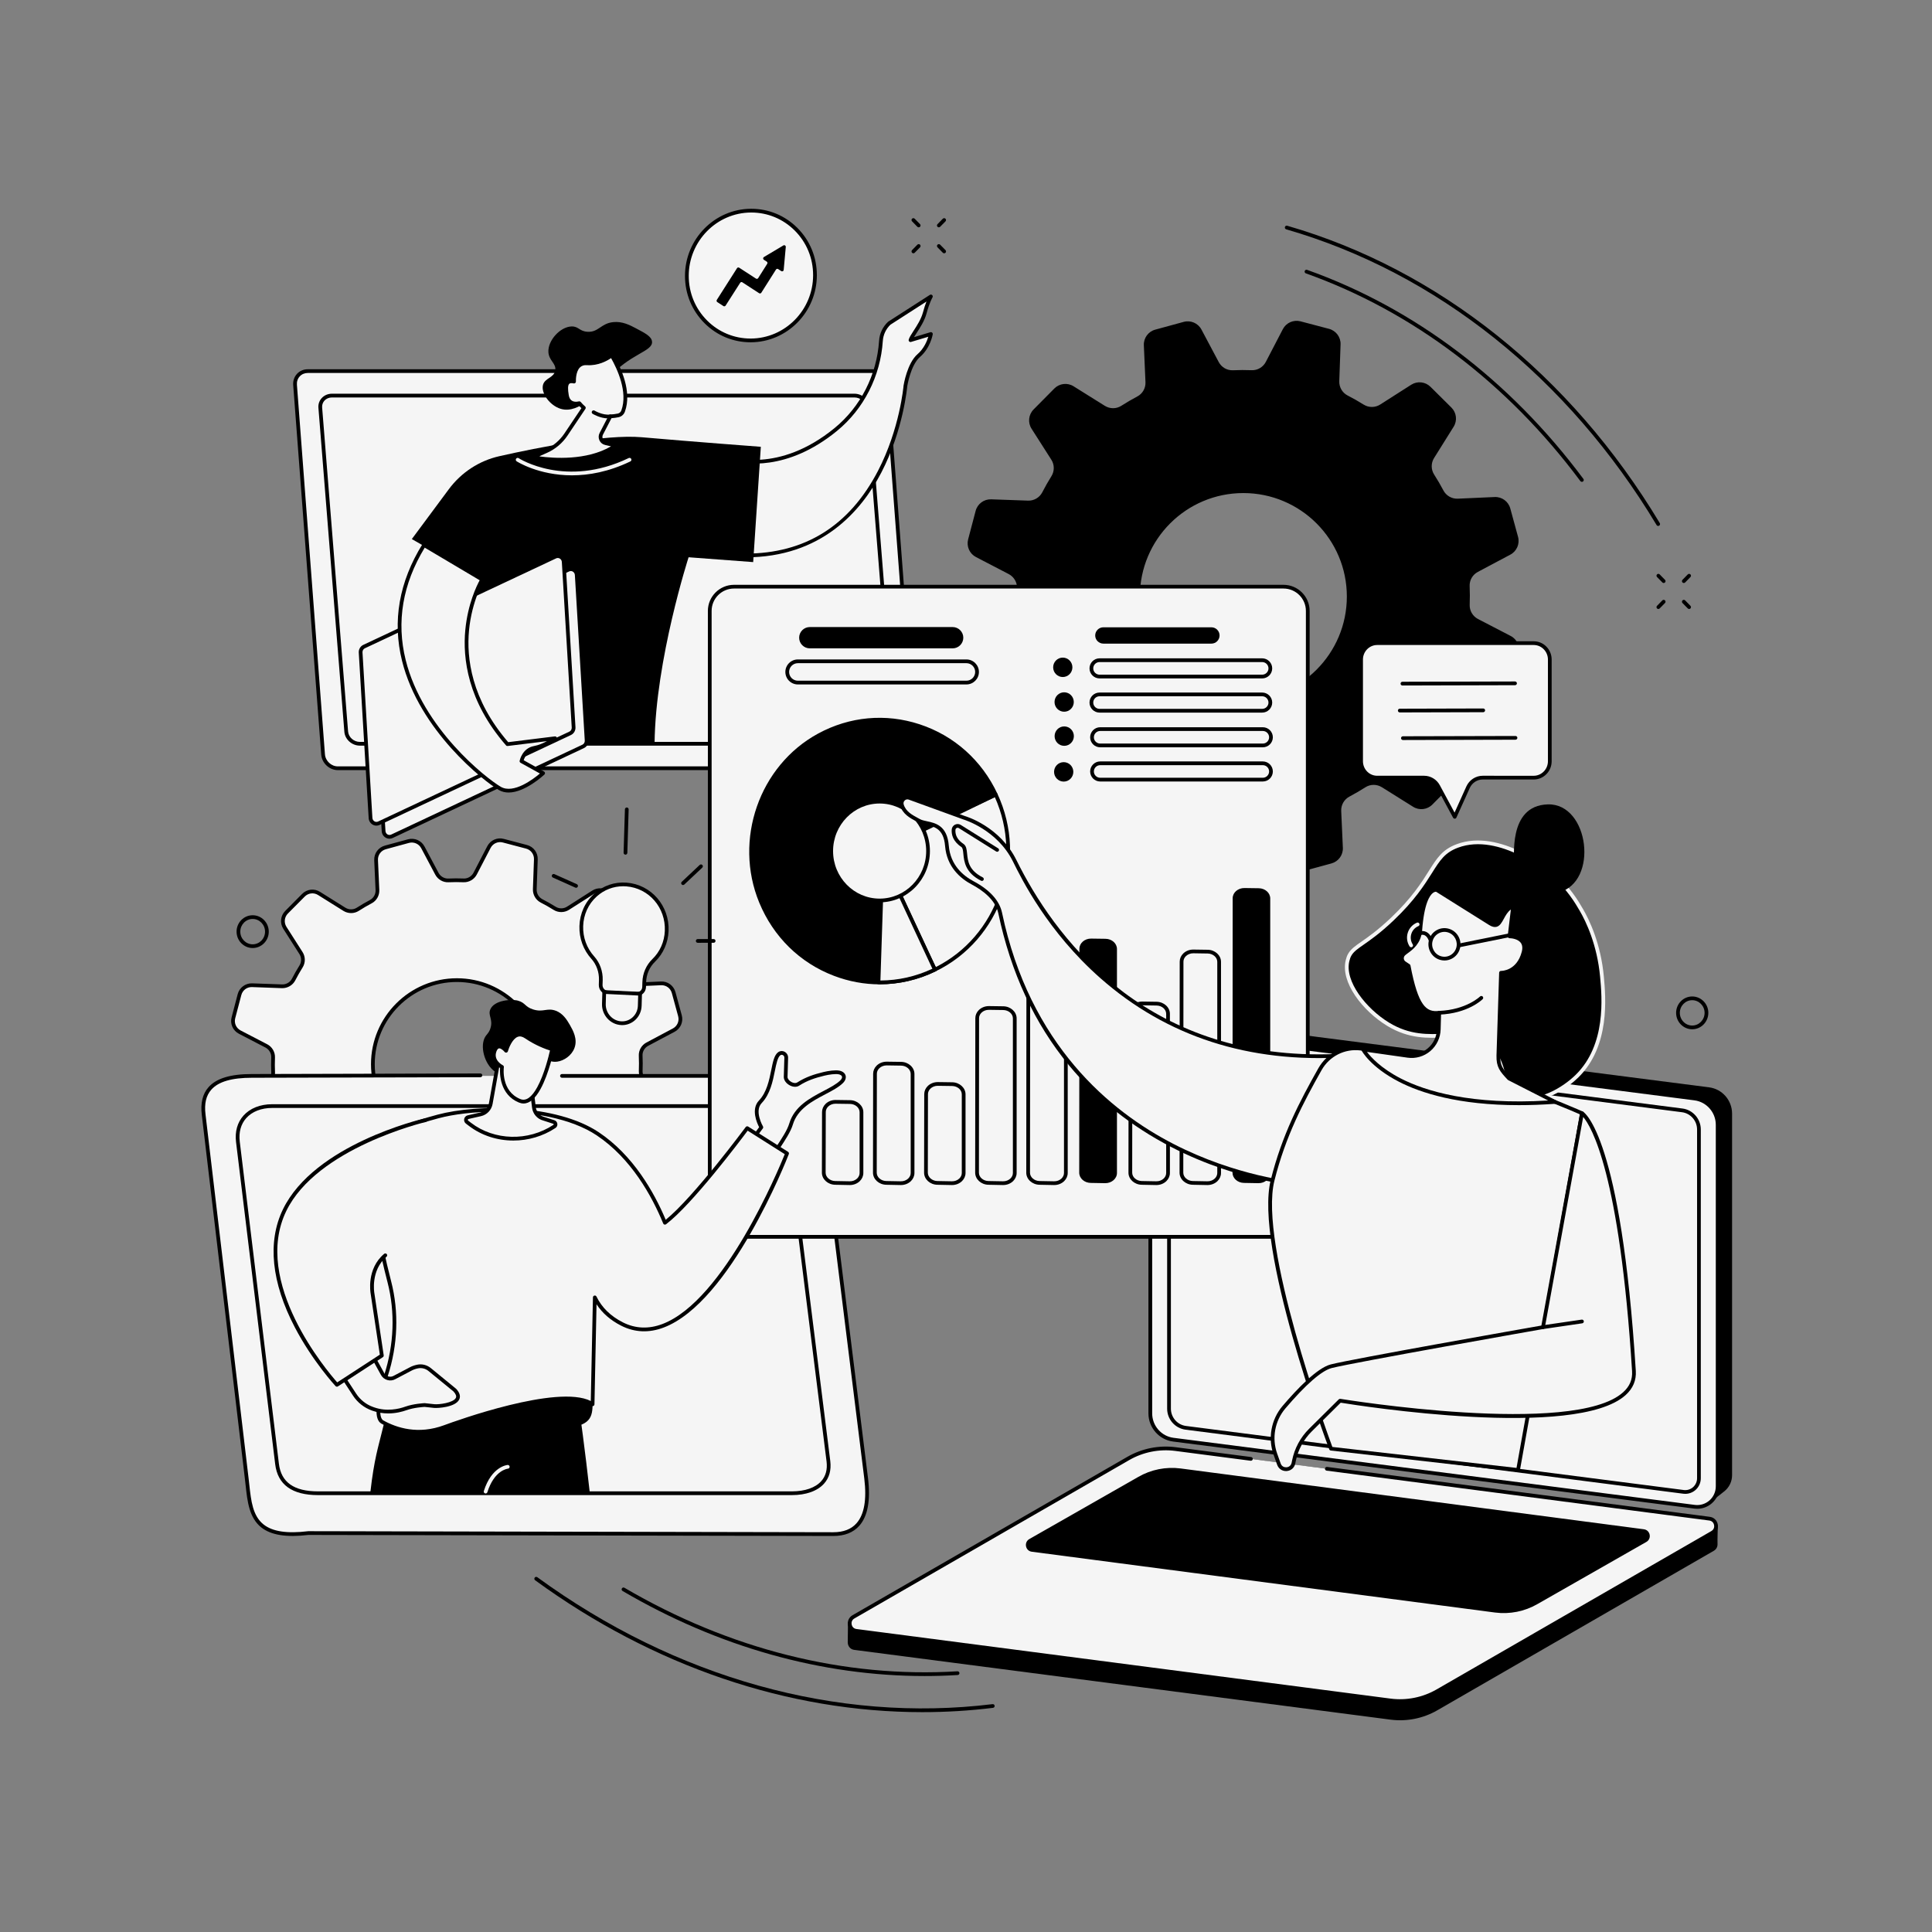 <svg xmlns="http://www.w3.org/2000/svg" xmlns:xlink="http://www.w3.org/1999/xlink" width="500" zoomAndPan="magnify" viewBox="0 0 375 375" height="500" preserveAspectRatio="xMidYMid meet" version="1.0"><rect x="0" y="0" width="375" height="375" fill="#808080" stroke="none"/><defs><clipPath id="915555e606"><path d="M 133 40.477 L 159 40.477 L 159 67 L 133 67 Z M 133 40.477 " clip-rule="nonzero"/></clipPath><clipPath id="e5d0a4b213"><path d="M 132 40.477 L 159 40.477 L 159 67 L 132 67 Z M 132 40.477 " clip-rule="nonzero"/></clipPath><clipPath id="ea315569c4"><path d="M 224 197 L 336.555 197 L 336.555 292 L 224 292 Z M 224 197 " clip-rule="nonzero"/></clipPath></defs><path fill="#000000" d="M 241.332 135.871 C 230.242 135.871 221.25 126.879 221.25 115.785 C 221.25 104.695 230.242 95.703 241.332 95.703 C 252.426 95.703 261.422 104.695 261.422 115.785 C 261.422 126.879 252.426 135.871 241.332 135.871 Z M 293.23 123.445 L 286.887 120.152 C 285.863 119.617 285.223 118.551 285.266 117.395 C 285.312 116.176 285.312 114.965 285.258 113.762 C 285.207 112.613 285.836 111.543 286.852 111.004 L 293.16 107.652 C 294.398 106.996 295.02 105.562 294.652 104.207 L 293.145 98.688 C 292.773 97.328 291.512 96.41 290.109 96.473 L 282.957 96.793 C 281.805 96.844 280.715 96.23 280.172 95.207 C 279.613 94.148 279.012 93.113 278.363 92.105 C 277.742 91.133 277.738 89.883 278.352 88.902 L 282.148 82.832 C 282.895 81.645 282.715 80.094 281.715 79.105 L 277.652 75.074 C 276.652 74.086 275.102 73.922 273.918 74.676 L 267.895 78.52 C 266.922 79.141 265.676 79.148 264.695 78.539 C 263.684 77.906 262.641 77.312 261.566 76.762 C 260.539 76.23 259.91 75.148 259.953 73.988 L 260.203 66.844 C 260.25 65.438 259.324 64.188 257.961 63.828 L 252.43 62.371 C 251.066 62.016 249.645 62.645 248.996 63.895 L 245.699 70.238 C 245.168 71.262 244.098 71.902 242.945 71.855 C 241.727 71.809 240.516 71.812 239.309 71.867 C 238.16 71.918 237.09 71.289 236.551 70.27 L 233.203 63.969 C 232.543 62.723 231.109 62.105 229.754 62.477 L 224.23 63.984 C 222.875 64.352 221.957 65.613 222.02 67.016 L 222.336 74.164 C 222.391 75.316 221.785 76.402 220.77 76.941 C 219.699 77.508 218.656 78.117 217.637 78.77 C 216.668 79.391 215.422 79.379 214.445 78.77 L 208.379 74.977 C 207.188 74.23 205.637 74.41 204.648 75.406 L 200.621 79.473 C 199.633 80.469 199.465 82.023 200.219 83.207 L 204.062 89.227 C 204.684 90.199 204.695 91.445 204.082 92.426 C 203.449 93.438 202.855 94.484 202.305 95.555 C 201.773 96.586 200.691 97.215 199.531 97.172 L 192.387 96.918 C 190.98 96.871 189.73 97.797 189.371 99.16 L 187.914 104.691 C 187.559 106.051 188.188 107.477 189.438 108.125 L 195.781 111.422 C 196.805 111.953 197.445 113.023 197.398 114.176 C 197.355 115.395 197.355 116.605 197.41 117.809 C 197.461 118.957 196.832 120.027 195.812 120.566 L 189.512 123.918 C 188.27 124.578 187.648 126.008 188.02 127.367 L 189.527 132.883 C 189.895 134.242 191.156 135.16 192.559 135.098 L 199.711 134.781 C 200.859 134.727 201.945 135.332 202.484 136.352 C 203.051 137.418 203.664 138.465 204.312 139.484 C 204.934 140.453 204.926 141.695 204.312 142.672 L 200.52 148.738 C 199.773 149.93 199.953 151.48 200.953 152.469 L 205.016 156.496 C 206.016 157.484 207.566 157.652 208.75 156.895 L 214.77 153.055 C 215.746 152.43 216.992 152.422 217.973 153.035 C 218.984 153.664 220.027 154.258 221.102 154.812 C 222.133 155.344 222.758 156.426 222.719 157.586 L 222.465 164.73 C 222.414 166.133 223.344 167.387 224.707 167.742 L 230.238 169.199 C 231.598 169.555 233.023 168.926 233.672 167.676 L 236.969 161.332 C 237.5 160.312 238.57 159.668 239.723 159.715 C 240.941 159.762 242.152 159.758 243.359 159.703 C 244.504 159.656 245.578 160.285 246.117 161.301 L 249.469 167.605 C 250.125 168.848 251.559 169.469 252.914 169.094 L 258.434 167.59 C 259.789 167.219 260.711 165.961 260.648 164.555 L 260.328 157.406 C 260.277 156.25 260.895 155.164 261.918 154.621 C 262.973 154.062 264.008 153.457 265.02 152.812 C 265.992 152.188 267.242 152.188 268.223 152.801 L 274.289 156.598 C 275.48 157.344 277.031 157.164 278.02 156.164 L 282.047 152.098 C 283.039 151.102 283.203 149.551 282.445 148.363 L 278.605 142.348 C 277.984 141.371 277.973 140.125 278.586 139.145 C 279.219 138.133 279.812 137.09 280.363 136.016 C 280.895 134.984 281.977 134.359 283.137 134.402 L 290.281 134.652 C 291.688 134.703 292.938 133.773 293.297 132.414 L 294.754 126.879 C 295.109 125.52 294.48 124.094 293.23 123.445 " fill-opacity="1" fill-rule="nonzero"/><path fill="#f5f5f5" d="M 88.684 222.863 C 79.676 222.863 72.375 215.559 72.375 206.551 C 72.375 197.543 79.676 190.242 88.684 190.242 C 97.695 190.242 104.996 197.543 104.996 206.551 C 104.996 215.559 97.695 222.863 88.684 222.863 Z M 130.828 212.773 L 125.676 210.098 C 124.844 209.664 124.324 208.797 124.359 207.859 C 124.398 206.871 124.398 205.887 124.355 204.906 C 124.312 203.977 124.824 203.105 125.648 202.668 L 130.77 199.949 C 131.777 199.414 132.281 198.25 131.98 197.148 L 130.758 192.668 C 130.457 191.566 129.434 190.82 128.293 190.867 L 122.484 191.129 C 121.547 191.168 120.664 190.668 120.227 189.84 C 119.77 188.98 119.281 188.141 118.754 187.32 C 118.25 186.531 118.25 185.516 118.746 184.719 L 121.828 179.793 C 122.434 178.824 122.289 177.566 121.477 176.762 L 118.176 173.492 C 117.367 172.688 116.105 172.555 115.145 173.168 L 110.254 176.289 C 109.465 176.793 108.453 176.801 107.656 176.305 C 106.832 175.793 105.988 175.309 105.117 174.859 C 104.277 174.43 103.77 173.551 103.801 172.609 L 104.008 166.809 C 104.047 165.664 103.293 164.648 102.188 164.359 L 97.695 163.176 C 96.59 162.887 95.434 163.402 94.906 164.414 L 92.23 169.566 C 91.797 170.395 90.93 170.914 89.992 170.879 C 89.004 170.84 88.02 170.844 87.043 170.887 C 86.109 170.926 85.238 170.414 84.801 169.59 L 82.082 164.473 C 81.547 163.465 80.383 162.961 79.281 163.262 L 74.797 164.484 C 73.695 164.785 72.949 165.809 73 166.949 L 73.258 172.754 C 73.301 173.688 72.809 174.57 71.984 175.008 C 71.117 175.469 70.266 175.961 69.441 176.492 C 68.652 176.996 67.641 176.988 66.848 176.492 L 61.922 173.41 C 60.957 172.805 59.695 172.953 58.895 173.762 L 55.621 177.062 C 54.816 177.875 54.684 179.133 55.297 180.098 L 58.418 184.984 C 58.922 185.773 58.934 186.789 58.434 187.582 C 57.922 188.406 57.441 189.25 56.992 190.121 C 56.559 190.957 55.68 191.469 54.738 191.438 L 48.938 191.23 C 47.797 191.191 46.777 191.945 46.488 193.051 L 45.305 197.543 C 45.016 198.648 45.527 199.805 46.543 200.332 L 51.691 203.008 C 52.523 203.441 53.043 204.309 53.008 205.246 C 52.969 206.234 52.973 207.219 53.016 208.195 C 53.059 209.129 52.547 209.996 51.723 210.438 L 46.602 213.156 C 45.594 213.691 45.09 214.855 45.391 215.957 L 46.613 220.438 C 46.914 221.539 47.938 222.285 49.078 222.234 L 54.883 221.977 C 55.816 221.934 56.699 222.426 57.137 223.25 C 57.598 224.117 58.094 224.969 58.621 225.793 C 59.125 226.582 59.117 227.594 58.621 228.383 L 55.539 233.312 C 54.934 234.277 55.082 235.539 55.891 236.34 L 59.191 239.613 C 60.004 240.414 61.262 240.551 62.227 239.934 L 67.113 236.816 C 67.906 236.312 68.918 236.301 69.715 236.801 C 70.535 237.312 71.383 237.793 72.254 238.242 C 73.09 238.676 73.602 239.555 73.566 240.496 L 73.363 246.297 C 73.32 247.438 74.078 248.453 75.18 248.746 L 79.676 249.926 C 80.781 250.215 81.938 249.703 82.465 248.691 L 85.141 243.539 C 85.57 242.707 86.441 242.188 87.379 242.227 C 88.367 242.262 89.352 242.262 90.328 242.219 C 91.262 242.176 92.133 242.688 92.57 243.512 L 95.289 248.633 C 95.824 249.641 96.988 250.145 98.09 249.844 L 102.57 248.621 C 103.672 248.32 104.418 247.297 104.367 246.156 L 104.109 240.348 C 104.07 239.41 104.566 238.531 105.398 238.09 C 106.258 237.633 107.098 237.145 107.918 236.621 C 108.707 236.113 109.723 236.113 110.52 236.609 L 115.445 239.695 C 116.414 240.301 117.672 240.152 118.477 239.344 L 121.746 236.043 C 122.551 235.23 122.688 233.969 122.07 233.008 L 118.953 228.121 C 118.445 227.328 118.438 226.316 118.934 225.52 C 119.449 224.699 119.93 223.852 120.379 222.98 C 120.812 222.145 121.691 221.637 122.629 221.668 L 128.434 221.875 C 129.574 221.914 130.59 221.156 130.883 220.055 L 132.062 215.562 C 132.355 214.457 131.84 213.301 130.828 212.773 " fill-opacity="1" fill-rule="nonzero"/><path fill="#000000" d="M 88.684 190.605 C 79.891 190.605 72.738 197.758 72.738 206.551 C 72.738 215.344 79.891 222.5 88.684 222.5 C 97.48 222.5 104.633 215.344 104.633 206.551 C 104.633 197.758 97.48 190.605 88.684 190.605 Z M 88.684 223.223 C 79.492 223.223 72.012 215.746 72.012 206.551 C 72.012 197.359 79.492 189.879 88.684 189.879 C 97.879 189.879 105.359 197.359 105.359 206.551 C 105.359 215.746 97.879 223.223 88.684 223.223 Z M 68.43 236.07 C 68.941 236.07 69.457 236.211 69.906 236.492 C 70.711 236.996 71.559 237.477 72.418 237.922 C 73.375 238.414 73.969 239.43 73.93 240.508 L 73.723 246.309 C 73.688 247.289 74.328 248.145 75.273 248.395 L 79.766 249.578 C 80.715 249.828 81.691 249.395 82.145 248.523 L 84.82 243.371 C 85.316 242.414 86.324 241.816 87.391 241.863 C 88.367 241.902 89.352 241.898 90.312 241.855 C 91.375 241.809 92.383 242.391 92.891 243.344 L 95.609 248.461 C 96.07 249.328 97.051 249.75 97.992 249.492 L 102.477 248.27 C 103.422 248.012 104.051 247.148 104.008 246.172 L 103.75 240.363 C 103.699 239.289 104.281 238.27 105.23 237.77 C 106.074 237.32 106.914 236.832 107.723 236.316 C 108.625 235.738 109.797 235.734 110.711 236.305 L 115.641 239.387 C 116.469 239.906 117.531 239.781 118.219 239.086 L 121.492 235.785 C 122.18 235.09 122.293 234.027 121.766 233.203 L 118.645 228.316 C 118.066 227.41 118.059 226.234 118.629 225.328 C 119.133 224.523 119.613 223.676 120.059 222.816 C 120.551 221.859 121.57 221.27 122.645 221.305 L 128.445 221.512 C 129.426 221.543 130.281 220.91 130.531 219.961 L 131.715 215.469 C 131.961 214.523 131.531 213.547 130.66 213.094 L 125.508 210.418 C 124.551 209.918 123.957 208.91 124 207.844 C 124.039 206.871 124.035 205.887 123.992 204.922 C 123.945 203.863 124.527 202.852 125.48 202.348 L 130.598 199.629 C 131.465 199.168 131.887 198.188 131.629 197.246 L 130.406 192.762 C 130.148 191.816 129.297 191.188 128.309 191.23 L 122.504 191.488 C 121.43 191.535 120.406 190.957 119.906 190.012 C 119.457 189.164 118.969 188.324 118.449 187.516 C 117.875 186.613 117.867 185.441 118.441 184.527 L 121.523 179.602 C 122.043 178.77 121.918 177.711 121.223 177.02 L 117.922 173.75 C 117.227 173.062 116.164 172.949 115.34 173.477 L 110.449 176.594 C 109.543 177.172 108.371 177.18 107.465 176.613 C 106.656 176.105 105.809 175.625 104.949 175.184 C 103.996 174.691 103.402 173.676 103.441 172.598 L 103.645 166.793 C 103.68 165.816 103.043 164.957 102.098 164.711 L 97.602 163.527 C 96.656 163.277 95.68 163.711 95.227 164.582 L 92.551 169.73 C 92.055 170.691 91.039 171.281 89.977 171.242 C 89 171.203 88.02 171.207 87.059 171.246 C 85.988 171.297 84.984 170.711 84.48 169.762 L 81.762 164.641 C 81.301 163.777 80.32 163.355 79.375 163.609 L 74.895 164.832 C 73.949 165.094 73.32 165.953 73.363 166.934 L 73.621 172.738 C 73.668 173.812 73.094 174.832 72.152 175.328 C 71.297 175.781 70.449 176.273 69.637 176.797 C 68.742 177.371 67.57 177.371 66.656 176.801 L 61.73 173.719 C 60.902 173.199 59.84 173.324 59.152 174.02 L 55.879 177.316 C 55.191 178.012 55.078 179.074 55.602 179.898 L 58.723 184.789 C 59.301 185.695 59.309 186.867 58.742 187.773 C 58.234 188.586 57.754 189.43 57.312 190.289 C 56.82 191.246 55.793 191.832 54.727 191.801 L 48.922 191.59 C 47.938 191.555 47.09 192.195 46.84 193.141 L 45.656 197.637 C 45.406 198.582 45.84 199.559 46.707 200.012 L 51.859 202.688 C 52.82 203.184 53.41 204.195 53.371 205.258 C 53.332 206.238 53.336 207.219 53.379 208.18 C 53.426 209.238 52.84 210.25 51.891 210.758 L 46.77 213.477 C 45.906 213.934 45.48 214.914 45.738 215.859 L 46.961 220.344 C 47.219 221.289 48.078 221.914 49.062 221.871 L 54.867 221.613 C 55.949 221.566 56.961 222.141 57.457 223.082 C 57.914 223.938 58.406 224.789 58.926 225.602 C 59.5 226.496 59.5 227.664 58.93 228.578 L 55.848 233.504 C 55.328 234.336 55.453 235.395 56.148 236.082 L 59.449 239.352 C 60.145 240.043 61.207 240.156 62.031 239.629 L 66.918 236.508 C 67.379 236.219 67.902 236.07 68.43 236.07 Z M 80.309 250.371 C 80.066 250.371 79.824 250.34 79.582 250.277 L 75.09 249.098 C 73.812 248.758 72.953 247.602 73 246.285 L 73.207 240.48 C 73.234 239.684 72.793 238.93 72.086 238.562 C 71.207 238.109 70.344 237.621 69.523 237.105 C 68.852 236.688 67.98 236.691 67.309 237.121 L 62.422 240.238 C 61.309 240.953 59.875 240.797 58.938 239.871 L 55.637 236.598 C 54.699 235.668 54.535 234.238 55.234 233.117 L 58.316 228.195 C 58.738 227.516 58.738 226.652 58.316 225.988 C 57.785 225.16 57.281 224.297 56.816 223.422 C 56.449 222.73 55.695 222.301 54.898 222.34 L 49.094 222.598 C 47.77 222.656 46.609 221.809 46.262 220.535 L 45.039 216.051 C 44.691 214.777 45.266 213.453 46.43 212.836 L 51.551 210.117 C 52.254 209.742 52.688 208.996 52.652 208.211 C 52.609 207.234 52.609 206.23 52.645 205.23 C 52.676 204.445 52.238 203.699 51.527 203.328 L 46.375 200.652 C 45.203 200.047 44.617 198.727 44.957 197.453 L 46.137 192.957 C 46.473 191.68 47.645 190.824 48.949 190.867 L 54.75 191.074 C 55.559 191.102 56.305 190.664 56.668 189.957 C 57.121 189.082 57.609 188.219 58.129 187.391 C 58.547 186.719 58.543 185.848 58.113 185.18 L 54.992 180.293 C 54.281 179.176 54.434 177.746 55.363 176.809 L 58.637 173.508 C 59.566 172.57 60.996 172.402 62.113 173.105 L 67.043 176.188 C 67.719 176.609 68.586 176.609 69.246 176.188 C 70.078 175.656 70.941 175.148 71.812 174.688 C 72.508 174.32 72.934 173.566 72.898 172.77 L 72.637 166.965 C 72.582 165.645 73.43 164.484 74.703 164.133 L 79.184 162.91 C 80.461 162.566 81.781 163.137 82.398 164.301 L 85.121 169.422 C 85.496 170.125 86.246 170.559 87.027 170.523 C 88.008 170.48 89.008 170.477 90.008 170.516 C 90.031 170.52 90.059 170.52 90.086 170.52 C 90.84 170.52 91.551 170.082 91.91 169.395 L 94.582 164.246 C 95.191 163.074 96.512 162.492 97.785 162.828 L 102.281 164.012 C 103.559 164.344 104.418 165.5 104.371 166.82 L 104.164 172.621 C 104.137 173.422 104.574 174.172 105.281 174.539 C 106.16 174.992 107.023 175.48 107.848 175.996 C 108.52 176.418 109.391 176.41 110.059 175.984 L 114.949 172.863 C 116.062 172.152 117.496 172.305 118.434 173.234 L 121.734 176.508 C 122.672 177.434 122.836 178.867 122.137 179.984 L 119.055 184.91 C 118.633 185.59 118.633 186.457 119.062 187.129 C 119.59 187.953 120.086 188.809 120.547 189.668 C 120.918 190.371 121.68 190.805 122.469 190.766 L 128.277 190.508 C 129.602 190.445 130.758 191.297 131.105 192.57 L 132.328 197.055 C 132.676 198.328 132.105 199.648 130.941 200.27 L 125.82 202.988 C 125.113 203.363 124.68 204.109 124.715 204.891 C 124.762 205.875 124.762 206.879 124.723 207.875 C 124.691 208.66 125.133 209.406 125.844 209.773 L 130.996 212.449 C 132.168 213.059 132.75 214.375 132.414 215.652 L 131.23 220.145 C 130.895 221.422 129.746 222.281 128.422 222.238 L 122.617 222.031 C 121.812 222.004 121.066 222.441 120.703 223.148 C 120.246 224.027 119.758 224.891 119.242 225.715 C 118.824 226.387 118.828 227.254 119.258 227.926 L 122.375 232.812 C 123.086 233.926 122.934 235.359 122.004 236.297 L 118.734 239.598 C 117.805 240.535 116.375 240.699 115.254 240 L 110.328 236.918 C 109.652 236.496 108.781 236.5 108.113 236.926 C 107.285 237.453 106.43 237.953 105.57 238.41 C 104.867 238.781 104.438 239.535 104.473 240.332 L 104.73 246.141 C 104.789 247.457 103.941 248.621 102.668 248.969 L 98.184 250.191 C 96.91 250.539 95.59 249.969 94.969 248.801 L 92.25 243.684 C 91.875 242.977 91.121 242.547 90.344 242.578 C 89.363 242.621 88.359 242.625 87.363 242.586 C 86.59 242.555 85.832 242.996 85.461 243.707 L 82.785 248.859 C 82.293 249.809 81.332 250.371 80.309 250.371 " fill-opacity="1" fill-rule="nonzero"/><path fill="#000000" d="M 179.031 332.328 C 153.055 332.328 126.812 323.461 103.863 306.723 C 103.703 306.605 103.668 306.375 103.785 306.215 C 103.902 306.055 104.129 306.02 104.293 306.137 C 131.141 325.719 162.523 334.469 192.656 330.773 C 192.859 330.75 193.035 330.891 193.059 331.09 C 193.082 331.285 192.941 331.469 192.742 331.492 C 188.195 332.051 183.613 332.328 179.031 332.328 " fill-opacity="1" fill-rule="nonzero"/><path fill="#000000" d="M 179.457 325.316 C 159.48 325.316 139.344 319.664 120.84 308.809 C 120.664 308.707 120.609 308.484 120.707 308.312 C 120.809 308.137 121.031 308.082 121.203 308.184 C 141.578 320.133 163.926 325.738 185.84 324.398 C 186.047 324.387 186.215 324.539 186.227 324.738 C 186.238 324.938 186.086 325.109 185.887 325.121 C 183.746 325.254 181.602 325.316 179.457 325.316 " fill-opacity="1" fill-rule="nonzero"/><path fill="#000000" d="M 321.852 102.086 C 321.73 102.086 321.609 102.023 321.543 101.91 C 304.363 73.324 278.832 52.941 249.648 44.512 C 249.453 44.457 249.344 44.258 249.402 44.062 C 249.453 43.871 249.652 43.762 249.848 43.816 C 279.207 52.297 304.891 72.793 322.164 101.539 C 322.266 101.707 322.211 101.934 322.039 102.031 C 321.98 102.066 321.918 102.086 321.852 102.086 " fill-opacity="1" fill-rule="nonzero"/><path fill="#000000" d="M 307.043 93.527 C 306.934 93.527 306.824 93.477 306.75 93.383 C 292.598 74.375 274.168 60.43 253.465 53.062 C 253.277 52.992 253.176 52.785 253.246 52.594 C 253.312 52.41 253.52 52.309 253.707 52.379 C 274.547 59.797 293.094 73.824 307.332 92.949 C 307.453 93.109 307.418 93.336 307.258 93.457 C 307.195 93.504 307.117 93.527 307.043 93.527 " fill-opacity="1" fill-rule="nonzero"/><path fill="#000000" d="M 178.32 44.121 C 178.223 44.121 178.129 44.086 178.059 44.016 L 177.027 42.961 C 176.887 42.82 176.891 42.59 177.031 42.449 C 177.176 42.309 177.406 42.312 177.547 42.457 L 178.578 43.508 C 178.715 43.652 178.715 43.879 178.57 44.02 C 178.5 44.09 178.41 44.121 178.32 44.121 " fill-opacity="1" fill-rule="nonzero"/><path fill="#000000" d="M 183.258 49.164 C 183.164 49.164 183.07 49.129 183 49.055 L 181.969 48.004 C 181.828 47.859 181.832 47.629 181.977 47.488 C 182.117 47.352 182.348 47.352 182.484 47.496 L 183.52 48.547 C 183.656 48.691 183.656 48.918 183.516 49.062 C 183.441 49.129 183.352 49.164 183.258 49.164 " fill-opacity="1" fill-rule="nonzero"/><path fill="#000000" d="M 177.289 49.164 C 177.195 49.164 177.105 49.129 177.035 49.059 C 176.891 48.918 176.891 48.691 177.027 48.547 L 178.059 47.496 C 178.199 47.352 178.43 47.352 178.574 47.488 C 178.715 47.629 178.719 47.859 178.578 48.004 L 177.547 49.055 C 177.477 49.129 177.383 49.164 177.289 49.164 " fill-opacity="1" fill-rule="nonzero"/><path fill="#000000" d="M 182.227 44.121 C 182.137 44.121 182.043 44.09 181.973 44.02 C 181.828 43.879 181.828 43.652 181.969 43.508 L 183 42.453 C 183.141 42.312 183.367 42.309 183.512 42.449 C 183.656 42.59 183.656 42.816 183.52 42.961 L 182.484 44.016 C 182.414 44.086 182.32 44.121 182.227 44.121 " fill-opacity="1" fill-rule="nonzero"/><path fill="#000000" d="M 322.918 113.16 C 322.824 113.16 322.73 113.125 322.66 113.051 L 321.629 112 C 321.488 111.855 321.488 111.629 321.633 111.488 C 321.777 111.348 322.004 111.348 322.145 111.492 L 323.176 112.547 C 323.316 112.688 323.312 112.918 323.172 113.059 C 323.102 113.125 323.008 113.16 322.918 113.16 " fill-opacity="1" fill-rule="nonzero"/><path fill="#000000" d="M 327.859 118.203 C 327.766 118.203 327.672 118.168 327.598 118.094 L 326.566 117.043 C 326.43 116.898 326.43 116.672 326.574 116.531 C 326.719 116.391 326.945 116.391 327.086 116.535 L 328.117 117.59 C 328.258 117.73 328.254 117.961 328.109 118.102 C 328.043 118.172 327.949 118.203 327.859 118.203 " fill-opacity="1" fill-rule="nonzero"/><path fill="#000000" d="M 321.887 118.203 C 321.793 118.203 321.703 118.168 321.633 118.102 C 321.488 117.961 321.488 117.73 321.629 117.59 L 322.66 116.535 C 322.797 116.391 323.027 116.391 323.172 116.531 C 323.312 116.672 323.316 116.898 323.176 117.043 L 322.145 118.094 C 322.074 118.168 321.98 118.203 321.887 118.203 " fill-opacity="1" fill-rule="nonzero"/><path fill="#000000" d="M 326.828 113.16 C 326.734 113.16 326.645 113.125 326.574 113.059 C 326.43 112.918 326.43 112.688 326.566 112.543 L 327.598 111.492 C 327.738 111.352 327.969 111.348 328.109 111.488 C 328.254 111.629 328.258 111.855 328.117 112 L 327.086 113.055 C 327.016 113.125 326.922 113.16 326.828 113.16 " fill-opacity="1" fill-rule="nonzero"/><path fill="#000000" d="M 328.457 194.137 C 327.133 194.137 326.055 195.242 326.055 196.594 C 326.055 197.953 327.133 199.055 328.457 199.055 C 329.781 199.055 330.859 197.953 330.859 196.594 C 330.859 195.242 329.781 194.137 328.457 194.137 Z M 328.457 199.781 C 326.734 199.781 325.332 198.352 325.332 196.594 C 325.332 194.84 326.734 193.414 328.457 193.414 C 330.18 193.414 331.586 194.84 331.586 196.594 C 331.586 198.352 330.18 199.781 328.457 199.781 " fill-opacity="1" fill-rule="nonzero"/><path fill="#000000" d="M 49.043 178.371 C 47.719 178.371 46.641 179.477 46.641 180.832 C 46.641 182.188 47.719 183.289 49.043 183.289 C 50.367 183.289 51.445 182.188 51.445 180.832 C 51.445 179.477 50.367 178.371 49.043 178.371 Z M 49.043 184.012 C 47.32 184.012 45.918 182.586 45.918 180.832 C 45.918 179.074 47.32 177.648 49.043 177.648 C 50.766 177.648 52.168 179.074 52.168 180.832 C 52.168 182.586 50.766 184.012 49.043 184.012 " fill-opacity="1" fill-rule="nonzero"/><path fill="#f5f5f5" d="M 297.691 150.941 L 287.789 150.938 C 286.57 150.938 285.461 151.664 284.949 152.793 L 282.363 158.543 L 279.148 152.586 C 278.598 151.57 277.551 150.938 276.41 150.938 L 267.309 150.938 C 265.582 150.938 264.184 149.508 264.184 147.75 L 264.184 128.02 C 264.184 126.262 265.582 124.832 267.309 124.832 L 297.691 124.836 C 299.414 124.836 300.812 126.262 300.812 128.023 L 300.812 147.75 C 300.812 149.512 299.414 150.941 297.691 150.941 " fill-opacity="1" fill-rule="nonzero"/><path fill="#000000" d="M 267.309 125.195 C 265.789 125.195 264.547 126.461 264.547 128.02 L 264.547 147.75 C 264.547 148.504 264.836 149.215 265.359 149.75 C 265.879 150.281 266.57 150.574 267.309 150.574 L 276.414 150.574 C 277.688 150.574 278.859 151.281 279.469 152.414 L 282.332 157.727 L 284.621 152.645 C 285.188 151.387 286.434 150.574 287.789 150.574 L 297.691 150.578 C 298.426 150.578 299.117 150.281 299.641 149.75 C 300.164 149.219 300.453 148.508 300.453 147.75 L 300.453 128.023 C 300.453 127.266 300.164 126.555 299.641 126.02 C 299.121 125.488 298.426 125.195 297.691 125.195 Z M 282.363 158.906 C 282.23 158.906 282.109 158.832 282.043 158.715 L 278.832 152.758 C 278.344 151.859 277.418 151.301 276.414 151.301 L 267.309 151.301 C 266.375 151.301 265.5 150.93 264.84 150.254 C 264.184 149.586 263.82 148.695 263.82 147.75 L 263.824 128.02 C 263.824 126.062 265.387 124.469 267.309 124.469 L 297.691 124.473 C 298.625 124.473 299.5 124.84 300.16 125.516 C 300.816 126.184 301.176 127.074 301.176 128.023 L 301.176 147.75 C 301.176 148.699 300.816 149.586 300.16 150.258 C 299.5 150.93 298.625 151.301 297.691 151.301 L 287.789 151.301 C 286.719 151.301 285.734 151.945 285.281 152.941 L 282.691 158.691 C 282.637 158.816 282.512 158.902 282.375 158.906 C 282.371 158.906 282.367 158.906 282.363 158.906 " fill-opacity="1" fill-rule="nonzero"/><path fill="#000000" d="M 272.211 133.055 C 272.012 133.055 271.848 132.895 271.848 132.695 C 271.848 132.492 272.012 132.328 272.211 132.328 L 294.062 132.273 C 294.066 132.273 294.066 132.273 294.066 132.273 C 294.266 132.273 294.43 132.434 294.43 132.637 C 294.43 132.836 294.266 132.996 294.066 132.996 L 272.211 133.055 " fill-opacity="1" fill-rule="nonzero"/><path fill="#000000" d="M 271.695 138.281 C 271.496 138.281 271.336 138.121 271.332 137.922 C 271.332 137.719 271.496 137.559 271.695 137.559 L 287.891 137.516 C 287.891 137.516 287.891 137.516 287.895 137.516 C 288.09 137.516 288.254 137.676 288.254 137.875 C 288.254 138.074 288.094 138.238 287.895 138.238 L 271.695 138.281 " fill-opacity="1" fill-rule="nonzero"/><path fill="#000000" d="M 272.305 143.637 C 272.102 143.637 271.941 143.473 271.941 143.273 C 271.941 143.074 272.102 142.91 272.301 142.91 L 294.156 142.855 C 294.355 142.855 294.52 143.016 294.52 143.215 C 294.52 143.414 294.355 143.578 294.156 143.578 L 272.305 143.637 " fill-opacity="1" fill-rule="nonzero"/><g clip-path="url(#915555e606)"><path fill="#f5f5f5" d="M 133.32 53.535 C 133.332 46.582 138.906 40.918 145.77 40.887 C 152.637 40.855 158.199 46.469 158.191 53.426 C 158.18 60.383 152.605 66.043 145.738 66.074 C 138.871 66.102 133.312 60.492 133.32 53.535 " fill-opacity="1" fill-rule="nonzero"/></g><g clip-path="url(#e5d0a4b213)"><path fill="#000000" d="M 133.684 53.535 C 133.68 56.832 134.953 59.918 137.266 62.227 C 139.52 64.473 142.508 65.711 145.684 65.711 C 145.699 65.711 145.719 65.711 145.738 65.711 C 152.395 65.68 157.816 60.172 157.824 53.426 C 157.832 50.129 156.559 47.043 154.246 44.738 C 151.988 42.488 149 41.25 145.828 41.25 C 145.809 41.25 145.793 41.25 145.773 41.25 C 139.117 41.277 133.691 46.793 133.684 53.535 Z M 145.684 66.438 C 142.316 66.438 139.145 65.125 136.754 62.738 C 134.301 60.297 132.953 57.027 132.957 53.535 C 132.969 46.395 138.715 40.555 145.77 40.523 C 145.789 40.523 145.809 40.523 145.828 40.523 C 149.195 40.523 152.363 41.836 154.758 44.223 C 157.207 46.664 158.555 49.934 158.551 53.426 C 158.543 60.566 152.797 66.406 145.738 66.438 C 145.719 66.438 145.703 66.438 145.684 66.438 " fill-opacity="1" fill-rule="nonzero"/></g><path fill="#000000" d="M 152.062 47.633 L 148.273 49.891 C 148.078 50.008 148.07 50.293 148.262 50.418 L 148.824 50.781 C 148.965 50.875 149.008 51.066 148.914 51.207 L 147.16 53.984 C 147.066 54.129 146.879 54.168 146.738 54.078 L 143.477 51.961 C 143.336 51.867 143.145 51.91 143.055 52.055 L 139.133 58.207 C 139.043 58.352 139.086 58.543 139.227 58.637 L 140.418 59.41 C 140.559 59.504 140.75 59.461 140.84 59.316 L 143.668 54.891 C 143.758 54.746 143.949 54.703 144.09 54.797 L 147.348 56.914 C 147.492 57.004 147.68 56.965 147.77 56.82 L 150.617 52.32 C 150.711 52.176 150.898 52.133 151.039 52.227 L 151.645 52.621 C 151.836 52.746 152.094 52.621 152.113 52.391 L 152.52 47.93 C 152.543 47.68 152.277 47.508 152.062 47.633 " fill-opacity="1" fill-rule="nonzero"/><g clip-path="url(#ea315569c4)"><path fill="#000000" d="M 332.031 291.512 L 230.527 277.27 C 227.98 276.941 226.07 274.754 226.07 272.16 L 224.676 200.727 C 224.676 200.727 226.992 199.043 228.301 198.398 C 228.969 198.066 229.738 197.926 230.539 198.027 L 331.738 211.051 C 334.285 211.379 336.195 213.566 336.195 216.16 L 336.195 286.324 C 336.195 287.578 335.629 288.684 334.746 289.414 C 333.938 290.086 332.031 291.512 332.031 291.512 " fill-opacity="1" fill-rule="nonzero"/></g><path fill="#f5f5f5" d="M 328.934 292.461 L 227.73 279.441 C 225.184 279.113 223.273 276.922 223.273 274.332 L 223.273 204.168 C 223.273 201.754 225.371 199.891 227.742 200.195 L 328.941 213.219 C 331.492 213.547 333.398 215.734 333.398 218.328 L 333.398 288.492 C 333.398 290.902 331.305 292.766 328.934 292.461 " fill-opacity="1" fill-rule="nonzero"/><path fill="#000000" d="M 227.242 200.527 C 226.375 200.527 225.531 200.844 224.871 201.422 C 224.086 202.117 223.637 203.113 223.637 204.168 L 223.637 274.332 C 223.637 276.734 225.418 278.777 227.777 279.078 L 328.977 292.102 C 329.996 292.234 331.023 291.918 331.801 291.238 C 332.586 290.547 333.035 289.547 333.035 288.492 L 333.035 218.328 C 333.035 215.926 331.254 213.883 328.895 213.578 L 227.695 200.559 C 227.543 200.539 227.391 200.527 227.242 200.527 Z M 329.434 292.855 C 329.25 292.855 329.066 292.844 328.883 292.82 L 227.684 279.801 C 224.961 279.449 222.91 277.098 222.91 274.332 L 222.91 204.168 C 222.91 202.906 223.449 201.707 224.395 200.879 C 225.324 200.059 226.559 199.68 227.785 199.84 L 328.988 212.859 C 331.711 213.211 333.762 215.562 333.762 218.328 L 333.762 288.492 C 333.762 289.754 333.223 290.953 332.277 291.781 C 331.488 292.477 330.473 292.855 329.434 292.855 " fill-opacity="1" fill-rule="nonzero"/><path fill="#000000" d="M 326.824 289.211 C 327.469 289.293 328.125 289.094 328.617 288.664 C 329.113 288.223 329.402 287.59 329.402 286.918 L 329.402 219.238 C 329.402 217.543 328.141 216.098 326.477 215.883 L 229.844 203.449 C 229.203 203.367 228.547 203.566 228.055 204 C 227.555 204.438 227.27 205.074 227.27 205.742 L 227.27 273.422 C 227.27 275.117 228.527 276.562 230.195 276.777 Z M 327.113 289.953 C 326.988 289.953 326.859 289.945 326.734 289.93 L 230.105 277.496 C 228.074 277.234 226.543 275.484 226.543 273.422 L 226.543 205.742 C 226.543 204.867 226.922 204.031 227.578 203.453 C 228.227 202.887 229.086 202.621 229.938 202.73 L 326.566 215.164 C 328.598 215.426 330.125 217.18 330.125 219.238 L 330.125 286.918 C 330.125 287.797 329.75 288.629 329.094 289.207 C 328.543 289.691 327.836 289.953 327.113 289.953 " fill-opacity="1" fill-rule="nonzero"/><path fill="#000000" d="M 269.891 333.781 L 165.809 320.242 C 164.996 320.137 164.539 319.449 164.547 318.758 C 164.555 318.285 164.594 314.941 164.594 314.941 L 219.625 283.195 C 222.383 281.609 225.949 280.996 229.098 281.402 L 331.863 294.777 C 332.484 294.859 333.016 295.262 333.258 295.84 L 333.426 296.234 C 333.426 296.234 333.336 299.02 333.371 299.672 C 333.398 300.18 333.172 300.707 332.641 301.012 L 278.992 331.961 C 276.238 333.551 273.039 334.191 269.891 333.781 " fill-opacity="1" fill-rule="nonzero"/><path fill="#f5f5f5" d="M 269.891 330.062 L 166.184 316.547 C 164.809 316.367 164.445 314.527 165.652 313.832 L 219.012 283.078 C 221.77 281.488 224.965 280.852 228.113 281.258 L 331.82 294.773 C 333.199 294.953 333.562 296.793 332.359 297.488 L 278.992 328.242 C 276.238 329.832 273.043 330.469 269.891 330.062 " fill-opacity="1" fill-rule="nonzero"/><path fill="#000000" d="M 290.195 312.992 L 200.266 301.188 C 199.027 301.027 198.699 299.359 199.785 298.734 L 220.93 286.672 C 223.422 285.234 226.309 284.66 229.152 285.027 L 319.082 296.832 C 320.324 296.996 320.652 298.66 319.562 299.285 L 298.418 311.348 C 295.926 312.785 293.043 313.359 290.195 312.992 " fill-opacity="1" fill-rule="nonzero"/><path fill="#000000" d="M 271.727 330.543 C 271.098 330.543 270.469 330.504 269.848 330.422 L 166.137 316.906 C 165.355 316.805 164.75 316.238 164.594 315.457 C 164.438 314.676 164.781 313.914 165.469 313.516 L 218.832 282.762 C 221.641 281.145 224.957 280.484 228.16 280.898 L 242.848 282.812 C 243.043 282.836 243.188 283.02 243.16 283.219 C 243.133 283.414 242.949 283.559 242.754 283.531 L 228.07 281.617 C 225.02 281.223 221.867 281.852 219.195 283.391 L 165.832 314.145 C 165.328 314.434 165.23 314.938 165.305 315.316 C 165.379 315.688 165.664 316.113 166.23 316.188 L 269.938 329.703 C 272.988 330.098 276.145 329.469 278.816 327.93 L 332.176 297.176 C 332.676 296.887 332.777 296.383 332.703 296.004 C 332.629 295.633 332.348 295.207 331.777 295.133 L 257.492 285.453 C 257.293 285.426 257.156 285.242 257.18 285.043 C 257.207 284.848 257.387 284.703 257.586 284.73 L 331.871 294.414 C 332.652 294.516 333.258 295.086 333.414 295.863 C 333.57 296.645 333.227 297.406 332.539 297.801 L 279.176 328.555 C 276.914 329.859 274.324 330.543 271.727 330.543 " fill-opacity="1" fill-rule="nonzero"/><path fill="#f5f5f5" d="M 59.727 72.035 L 169.266 72.035 C 170.734 72.035 172.016 73.234 172.129 74.719 L 177.566 146.434 C 177.684 147.914 176.582 149.117 175.113 149.117 L 65.57 149.117 C 64.102 149.117 62.82 147.914 62.711 146.434 L 57.27 74.719 C 57.156 73.234 58.258 72.035 59.727 72.035 " fill-opacity="1" fill-rule="nonzero"/><path fill="#000000" d="M 59.727 72.395 C 59.121 72.395 58.574 72.629 58.18 73.055 C 57.777 73.488 57.586 74.07 57.633 74.688 L 63.07 146.406 C 63.168 147.703 64.293 148.754 65.574 148.754 L 175.113 148.754 C 175.715 148.754 176.266 148.52 176.656 148.094 C 177.062 147.664 177.254 147.082 177.207 146.461 L 171.77 74.742 C 171.672 73.449 170.547 72.395 169.266 72.395 Z M 175.113 149.48 L 65.574 149.48 C 63.922 149.48 62.473 148.125 62.348 146.461 L 56.91 74.742 C 56.848 73.918 57.109 73.145 57.648 72.562 C 58.184 71.988 58.918 71.672 59.727 71.672 L 169.266 71.672 C 170.918 71.672 172.363 73.023 172.492 74.688 L 177.93 146.406 C 177.992 147.23 177.73 148.004 177.191 148.586 C 176.656 149.16 175.922 149.48 175.113 149.48 " fill-opacity="1" fill-rule="nonzero"/><path fill="#000000" d="M 64.438 77.145 C 63.863 77.145 63.348 77.359 62.984 77.75 C 62.648 78.117 62.484 78.598 62.527 79.105 L 67.562 141.984 C 67.652 143.098 68.68 144.004 69.852 144.004 L 171.25 144.004 C 171.824 144.004 172.34 143.785 172.703 143.395 C 173.039 143.027 173.203 142.551 173.164 142.043 L 168.125 79.164 C 168.039 78.051 167.012 77.145 165.836 77.145 Z M 171.25 144.727 L 69.852 144.727 C 68.309 144.727 66.957 143.523 66.84 142.043 L 61.805 79.164 C 61.746 78.449 61.977 77.773 62.453 77.262 C 62.953 76.719 63.66 76.418 64.438 76.418 L 165.836 76.418 C 167.379 76.418 168.73 77.625 168.848 79.105 L 173.883 141.984 C 173.941 142.695 173.711 143.371 173.234 143.887 C 172.734 144.43 172.027 144.727 171.25 144.727 " fill-opacity="1" fill-rule="nonzero"/><path fill="#f5f5f5" d="M 141.609 88.941 C 141.609 88.941 150.973 92.586 162.238 83.355 C 167.406 79.121 170.551 72.867 170.992 66.16 C 171.078 64.852 171.656 63.625 172.613 62.734 L 180.688 57.543 C 180.688 57.543 180.113 58.434 179.492 60.734 C 178.871 63.035 176.977 65.062 176.73 66.023 L 180.688 64.832 C 180.688 64.832 180.266 67.336 178.332 69.012 C 176.398 70.688 175.742 74.887 175.742 74.887 C 175.742 74.887 172.988 108.352 144.016 107.812 L 141.609 88.941 " fill-opacity="1" fill-rule="nonzero"/><path fill="#000000" d="M 144.336 107.453 C 144.465 107.453 144.594 107.453 144.723 107.453 C 156.238 107.453 164.883 102.051 170.422 91.383 C 174.648 83.246 175.375 74.941 175.379 74.859 C 175.41 74.656 176.086 70.48 178.098 68.738 C 179.352 67.652 179.938 66.176 180.184 65.363 L 176.836 66.367 C 176.711 66.406 176.574 66.375 176.48 66.285 C 176.387 66.195 176.348 66.059 176.379 65.934 C 176.492 65.496 176.855 64.938 177.316 64.227 C 177.969 63.223 178.781 61.973 179.145 60.641 C 179.387 59.73 179.625 59.035 179.828 58.523 L 172.836 63.02 C 171.961 63.848 171.434 64.973 171.352 66.184 C 170.902 73.016 167.664 79.375 162.469 83.633 C 152.73 91.613 144.258 90.059 142.039 89.453 Z M 144.699 108.18 C 144.473 108.18 144.242 108.18 144.012 108.172 C 143.832 108.168 143.68 108.035 143.66 107.855 L 141.25 88.984 C 141.234 88.859 141.285 88.734 141.387 88.652 C 141.484 88.578 141.621 88.555 141.742 88.605 C 141.832 88.637 151.055 92.051 162.008 83.074 C 167.051 78.941 170.195 72.766 170.629 66.137 C 170.723 64.73 171.34 63.426 172.363 62.469 C 172.379 62.453 172.398 62.441 172.414 62.426 L 180.492 57.234 C 180.637 57.145 180.824 57.164 180.941 57.285 C 181.062 57.406 181.086 57.594 180.992 57.738 C 180.988 57.746 180.438 58.625 179.844 60.828 C 179.453 62.273 178.605 63.574 177.922 64.625 C 177.73 64.918 177.551 65.195 177.406 65.441 L 180.582 64.484 C 180.703 64.449 180.832 64.477 180.926 64.559 C 181.023 64.645 181.066 64.77 181.043 64.895 C 181.027 65 180.578 67.547 178.57 69.285 C 176.758 70.855 176.105 74.902 176.102 74.941 C 176.094 75 175.359 83.453 171.066 91.719 C 167.148 99.262 159.402 108.18 144.699 108.18 " fill-opacity="1" fill-rule="nonzero"/><path fill="#000000" d="M 82.102 144.258 L 127.051 144.258 C 127.242 128.012 133.656 108.164 133.656 108.164 L 146.191 109.102 L 147.676 86.723 C 147.676 86.723 134.895 85.77 124.551 84.867 C 117.566 84.262 104.625 86.812 96.953 88.539 C 93.02 89.418 89.535 91.699 87.121 94.949 L 79.934 104.633 L 87.734 109.102 C 81.047 120.488 81.109 134.969 82.102 144.258 " fill-opacity="1" fill-rule="nonzero"/><path fill="#f5f5f5" d="M 111.945 111.594 L 113.867 143.723 C 113.898 144.211 113.633 144.668 113.203 144.871 L 76.066 162.32 C 75.34 162.664 74.504 162.145 74.453 161.312 L 72.531 129.184 C 72.5 128.695 72.766 128.238 73.195 128.035 L 110.332 110.582 C 111.059 110.242 111.895 110.762 111.945 111.594 " fill-opacity="1" fill-rule="nonzero"/><path fill="#000000" d="M 110.801 110.84 C 110.695 110.84 110.586 110.863 110.484 110.91 L 73.352 128.363 C 73.055 128.504 72.871 128.82 72.891 129.164 L 74.816 161.293 C 74.832 161.57 74.98 161.82 75.211 161.961 C 75.43 162.086 75.684 162.102 75.914 161.996 L 113.047 144.543 C 113.34 144.406 113.527 144.082 113.504 143.746 L 111.582 111.613 C 111.566 111.336 111.418 111.086 111.184 110.945 C 111.066 110.875 110.934 110.84 110.801 110.84 Z M 75.594 162.793 C 75.336 162.793 75.078 162.723 74.844 162.582 C 74.402 162.32 74.121 161.855 74.09 161.336 L 72.168 129.207 C 72.129 128.562 72.473 127.973 73.043 127.707 L 110.176 110.258 C 110.625 110.047 111.125 110.07 111.555 110.324 C 111.992 110.586 112.273 111.051 112.305 111.57 L 114.23 143.699 C 114.266 144.332 113.918 144.934 113.355 145.199 L 76.223 162.652 C 76.02 162.746 75.805 162.793 75.594 162.793 " fill-opacity="1" fill-rule="nonzero"/><path fill="#f5f5f5" d="M 109.414 109.059 L 111.336 141.188 C 111.363 141.676 111.102 142.133 110.672 142.336 L 73.535 159.785 C 72.805 160.129 71.973 159.609 71.922 158.777 L 70 126.648 C 69.969 126.16 70.234 125.703 70.664 125.5 L 107.801 108.047 C 108.527 107.707 109.363 108.227 109.414 109.059 " fill-opacity="1" fill-rule="nonzero"/><path fill="#000000" d="M 108.27 108.305 C 108.164 108.305 108.055 108.328 107.953 108.375 L 70.816 125.832 C 70.523 125.969 70.34 126.289 70.359 126.629 L 72.281 158.758 C 72.301 159.039 72.449 159.289 72.68 159.426 C 72.898 159.555 73.152 159.566 73.383 159.461 L 110.516 142.008 C 110.809 141.871 110.992 141.547 110.973 141.211 L 109.051 109.078 C 109.035 108.801 108.887 108.551 108.652 108.414 C 108.531 108.34 108.402 108.305 108.27 108.305 Z M 73.062 160.258 C 72.805 160.258 72.547 160.188 72.312 160.047 C 71.871 159.785 71.59 159.32 71.559 158.801 L 69.637 126.672 C 69.598 126.039 69.949 125.438 70.508 125.172 L 107.645 107.723 C 108.094 107.512 108.594 107.535 109.023 107.789 C 109.461 108.051 109.742 108.516 109.773 109.035 L 111.699 141.164 C 111.734 141.801 111.383 142.398 110.824 142.664 L 73.688 160.117 C 73.488 160.211 73.273 160.258 73.062 160.258 " fill-opacity="1" fill-rule="nonzero"/><path fill="#f5f5f5" d="M 82.312 105.797 L 93.598 112.492 C 93.598 112.492 84.18 128.008 98.492 144.438 L 107.742 143.293 C 107.742 143.293 105.754 144.789 103.707 145.164 C 101.656 145.539 101.219 147.738 101.219 147.738 L 105.422 150.066 C 105.422 150.066 100.254 154.922 97.016 153.027 C 93.781 151.133 66.84 130.773 82.312 105.797 " fill-opacity="1" fill-rule="nonzero"/><path fill="#000000" d="M 82.438 106.297 C 78.148 113.363 76.902 120.699 78.742 128.105 C 82.043 141.395 94.332 151.039 97.199 152.715 C 99.688 154.172 103.578 151.172 104.797 150.137 L 101.043 148.059 C 100.906 147.984 100.832 147.828 100.863 147.672 C 100.883 147.574 101.375 145.223 103.641 144.809 C 104.551 144.645 105.457 144.238 106.164 143.855 L 98.535 144.797 C 98.418 144.812 98.297 144.77 98.219 144.676 C 90.742 136.094 89.793 127.758 90.316 122.273 C 90.797 117.219 92.535 113.676 93.105 112.625 Z M 98.723 153.828 C 98.062 153.828 97.422 153.688 96.832 153.344 C 93.914 151.637 81.398 141.812 78.039 128.281 C 76.125 120.574 77.461 112.945 82.004 105.609 C 82.109 105.441 82.328 105.387 82.5 105.488 L 93.781 112.184 C 93.863 112.234 93.926 112.312 93.949 112.406 C 93.973 112.5 93.957 112.602 93.906 112.684 C 93.883 112.723 91.578 116.582 91.035 122.375 C 90.535 127.676 91.457 135.73 98.641 144.055 L 107.695 142.934 C 107.859 142.914 108.016 143.004 108.078 143.156 C 108.137 143.309 108.09 143.484 107.957 143.582 C 107.875 143.648 105.879 145.137 103.77 145.523 C 102.375 145.777 101.82 147.023 101.645 147.562 L 105.598 149.754 C 105.699 149.809 105.77 149.91 105.781 150.023 C 105.797 150.141 105.754 150.254 105.672 150.336 C 105.488 150.504 101.902 153.828 98.723 153.828 " fill-opacity="1" fill-rule="nonzero"/><path fill="#000000" d="M 113.68 78.129 C 112.555 78.832 110.793 79.941 108.828 79.352 C 106.734 78.719 105 76.336 105.387 74.742 C 105.727 73.348 107.5 73.379 107.77 71.922 C 108.023 70.551 106.547 70.035 106.445 68.348 C 106.312 66.105 108.715 63.43 110.945 63.363 C 112.312 63.328 112.449 64.305 114.031 64.398 C 116.184 64.531 116.613 62.758 119.059 62.52 C 120.82 62.348 122.258 63.102 123.469 63.742 C 125.266 64.688 126.445 65.309 126.555 66.281 C 126.785 68.273 122.172 68.59 117.914 73.613 C 116.363 75.441 115.781 76.805 113.68 78.129 " fill-opacity="1" fill-rule="nonzero"/><path fill="#f5f5f5" d="M 120.949 79.789 C 122.609 75.238 118.984 69.449 118.719 68.973 C 118.719 68.973 116.668 70.699 113.934 70.512 C 111.195 70.328 111.426 74.062 111.426 74.062 C 109.938 73.73 109.68 74.742 110.047 76.801 C 110.414 78.859 112.441 78.258 112.441 78.258 C 112.727 78.598 113.023 78.898 113.328 79.156 L 109.855 84.34 C 108.906 85.758 107.582 86.871 106.031 87.562 L 104.625 88.191 C 104.258 88.355 104.332 88.902 104.73 88.953 C 107.48 89.324 113.938 89.793 118.789 86.945 C 119.078 86.773 119.004 86.328 118.672 86.258 L 117.547 86.016 C 116.742 85.844 116.324 84.945 116.707 84.215 L 118.465 80.812 C 119.078 80.789 119.605 80.707 119.992 80.625 C 120.434 80.535 120.793 80.215 120.949 79.789 " fill-opacity="1" fill-rule="nonzero"/><path fill="#000000" d="M 120.949 79.789 L 120.953 79.789 Z M 112.441 77.898 C 112.547 77.898 112.652 77.941 112.723 78.027 C 112.977 78.336 113.258 78.621 113.562 78.879 C 113.703 79 113.73 79.203 113.629 79.359 L 110.152 84.543 C 109.168 86.016 107.793 87.176 106.18 87.895 L 104.773 88.523 C 104.762 88.527 104.746 88.531 104.75 88.562 C 104.754 88.59 104.766 88.594 104.777 88.594 C 107.34 88.941 113.816 89.445 118.602 86.633 L 117.469 86.371 C 116.977 86.266 116.57 85.941 116.355 85.484 C 116.141 85.023 116.148 84.5 116.383 84.047 L 118.145 80.648 C 118.203 80.531 118.32 80.457 118.453 80.453 C 118.945 80.434 119.438 80.371 119.918 80.273 C 120.234 80.207 120.492 79.977 120.605 79.664 C 121.922 76.062 119.754 71.523 118.609 69.508 C 117.891 70.004 116.121 71.027 113.906 70.875 C 113.344 70.836 112.906 70.98 112.566 71.316 C 111.688 72.188 111.785 74.023 111.785 74.039 C 111.793 74.152 111.746 74.266 111.66 74.336 C 111.574 74.414 111.457 74.441 111.348 74.418 C 110.934 74.324 110.645 74.352 110.492 74.5 C 110.215 74.766 110.184 75.52 110.402 76.738 C 110.492 77.234 110.695 77.586 111.012 77.781 C 111.57 78.129 112.332 77.914 112.34 77.91 C 112.375 77.902 112.406 77.898 112.441 77.898 Z M 108.855 89.59 C 107.113 89.59 105.633 89.441 104.68 89.312 C 104.34 89.266 104.082 89.008 104.031 88.668 C 103.984 88.324 104.16 88 104.477 87.859 L 105.883 87.23 C 107.375 86.57 108.641 85.5 109.551 84.141 L 112.852 79.219 C 112.66 79.039 112.477 78.855 112.309 78.66 C 111.945 78.723 111.238 78.773 110.633 78.398 C 110.133 78.09 109.816 77.574 109.691 76.863 C 109.41 75.309 109.504 74.445 109.992 73.977 C 110.25 73.727 110.605 73.617 111.062 73.645 C 111.086 72.953 111.238 71.613 112.055 70.805 C 112.543 70.316 113.184 70.098 113.957 70.152 C 116.52 70.32 118.465 68.715 118.484 68.699 C 118.566 68.629 118.676 68.598 118.781 68.617 C 118.891 68.637 118.98 68.703 119.035 68.797 L 119.098 68.906 C 120.527 71.348 122.711 76.02 121.289 79.91 C 121.086 80.465 120.629 80.863 120.062 80.98 C 119.617 81.074 119.156 81.137 118.691 81.168 L 117.027 84.379 C 116.898 84.629 116.891 84.922 117.012 85.176 C 117.129 85.426 117.352 85.602 117.621 85.66 L 118.75 85.902 C 119.047 85.969 119.273 86.207 119.32 86.508 C 119.371 86.812 119.23 87.105 118.969 87.258 C 115.789 89.125 111.922 89.59 108.855 89.59 " fill-opacity="1" fill-rule="nonzero"/><path fill="#000000" d="M 118.023 81.207 C 116.496 81.207 115.09 80.359 115.027 80.32 C 114.855 80.215 114.801 79.992 114.906 79.82 C 115.008 79.652 115.234 79.598 115.402 79.699 C 115.418 79.711 116.973 80.645 118.418 80.457 C 118.621 80.434 118.801 80.57 118.824 80.77 C 118.848 80.969 118.711 81.148 118.512 81.176 C 118.348 81.195 118.188 81.207 118.023 81.207 " fill-opacity="1" fill-rule="nonzero"/><path fill="#f5f5f5" d="M 111.02 92.262 C 104.512 92.262 100.34 89.578 100.277 89.539 C 100.109 89.426 100.066 89.203 100.176 89.035 C 100.285 88.867 100.512 88.824 100.676 88.934 C 100.77 88.992 109.809 94.789 122.039 88.906 C 122.219 88.82 122.438 88.898 122.523 89.078 C 122.609 89.258 122.535 89.477 122.355 89.562 C 118.137 91.586 114.285 92.262 111.02 92.262 " fill-opacity="1" fill-rule="nonzero"/><path fill="#f5f5f5" d="M 161.746 297.77 L 59.84 297.566 C 48.309 298.965 48.609 292.812 47.887 286.945 L 39.531 216.355 C 38.809 210.492 43.027 208.828 48.906 208.828 L 147.844 208.828 C 153.723 208.828 158.414 208.812 159.137 214.68 L 168.117 286.945 C 168.84 292.812 167.625 297.77 161.746 297.77 " fill-opacity="1" fill-rule="nonzero"/><path fill="#000000" d="M 52.828 215.051 C 50.711 215.051 48.922 215.758 47.785 217.035 C 46.75 218.199 46.32 219.77 46.535 221.582 L 54.129 284.078 C 54.559 287.711 57.047 289.473 61.734 289.473 L 153.707 289.473 C 156.246 289.473 158.273 288.766 159.414 287.48 C 160.277 286.508 160.621 285.234 160.438 283.688 L 152.605 221.191 C 152.07 216.664 148.223 215.051 144.801 215.051 Z M 153.707 290.199 L 61.734 290.199 C 56.684 290.199 53.883 288.168 53.41 284.164 L 45.816 221.668 C 45.574 219.645 46.07 217.875 47.242 216.555 C 48.52 215.117 50.504 214.328 52.828 214.328 L 144.801 214.328 C 149.562 214.328 152.832 216.922 153.324 221.102 L 161.156 283.598 C 161.367 285.363 160.961 286.828 159.957 287.961 C 158.676 289.402 156.453 290.199 153.707 290.199 " fill-opacity="1" fill-rule="nonzero"/><path fill="#000000" d="M 161.746 298.133 L 59.863 297.93 C 55.594 298.445 52.602 297.965 50.711 296.469 C 48.367 294.609 48.016 291.418 47.68 288.336 C 47.629 287.887 47.582 287.438 47.527 286.988 L 39.168 216.398 C 38.891 214.125 39.328 212.316 40.473 211.023 C 41.992 209.305 44.75 208.469 48.906 208.469 L 93.25 208.359 C 93.25 208.359 93.25 208.359 93.254 208.359 C 93.453 208.359 93.613 208.523 93.613 208.723 C 93.613 208.926 93.453 209.086 93.254 209.086 L 48.906 209.191 C 44.973 209.191 42.391 209.949 41.016 211.504 C 40 212.648 39.633 214.223 39.891 216.312 L 48.246 286.902 C 48.301 287.352 48.352 287.805 48.398 288.258 C 48.734 291.328 49.055 294.227 51.16 295.898 C 52.895 297.277 55.719 297.703 59.797 297.207 C 59.812 297.203 59.828 297.203 59.84 297.203 C 59.84 297.203 59.84 297.203 59.844 297.203 L 161.746 297.406 C 163.715 297.406 165.23 296.82 166.25 295.664 C 167.75 293.973 168.258 291.051 167.758 286.988 L 158.777 214.727 C 158.75 214.527 158.891 214.344 159.09 214.32 C 159.289 214.297 159.473 214.438 159.496 214.637 L 168.477 286.898 C 169.004 291.18 168.438 294.289 166.793 296.148 C 165.629 297.465 163.93 298.133 161.746 298.133 " fill-opacity="1" fill-rule="nonzero"/><path fill="#000000" d="M 148.945 209.191 L 109.074 209.191 C 108.875 209.191 108.715 209.027 108.715 208.828 C 108.715 208.629 108.875 208.469 109.074 208.469 L 148.945 208.469 C 149.145 208.469 149.305 208.629 149.305 208.832 C 149.305 209.027 149.145 209.191 148.945 209.191 " fill-opacity="1" fill-rule="nonzero"/><path fill="#f5f5f5" d="M 249.125 240.062 L 142.473 240.062 C 139.871 240.062 137.762 237.953 137.762 235.352 L 137.762 118.582 C 137.762 115.98 139.871 113.871 142.473 113.871 L 249.125 113.871 C 251.73 113.871 253.84 115.98 253.84 118.582 L 253.84 235.352 C 253.84 237.953 251.73 240.062 249.125 240.062 " fill-opacity="1" fill-rule="nonzero"/><path fill="#000000" d="M 142.473 114.234 C 140.074 114.234 138.125 116.184 138.125 118.582 L 138.125 235.352 C 138.125 237.75 140.074 239.699 142.473 239.699 L 249.125 239.699 C 251.523 239.699 253.473 237.75 253.473 235.352 L 253.473 118.582 C 253.473 116.184 251.523 114.234 249.125 114.234 Z M 249.125 240.426 L 142.473 240.426 C 139.676 240.426 137.398 238.148 137.398 235.352 L 137.398 118.582 C 137.398 115.785 139.676 113.512 142.473 113.512 L 249.125 113.512 C 251.922 113.512 254.199 115.785 254.199 118.582 L 254.199 235.352 C 254.199 238.148 251.922 240.426 249.125 240.426 " fill-opacity="1" fill-rule="nonzero"/><path fill="#f5f5f5" d="M 193.273 154.238 C 199.199 166.949 193.91 182.156 181.457 188.203 L 170.004 165.168 L 193.273 154.238 " fill-opacity="1" fill-rule="nonzero"/><path fill="#000000" d="M 170.492 165.336 L 181.621 187.719 C 193.539 181.715 198.637 167.059 193.098 154.723 Z M 181.457 188.566 C 181.324 188.566 181.195 188.492 181.133 188.367 L 169.68 165.328 C 169.633 165.242 169.629 165.141 169.66 165.047 C 169.691 164.957 169.762 164.879 169.848 164.84 L 193.121 153.91 C 193.207 153.871 193.309 153.863 193.398 153.898 C 193.488 153.93 193.562 153.996 193.605 154.086 C 199.602 166.953 194.227 182.406 181.617 188.531 C 181.566 188.555 181.512 188.566 181.457 188.566 " fill-opacity="1" fill-rule="nonzero"/><path fill="#000000" d="M 193.273 154.238 C 187.18 141.168 171.602 135.828 158.945 142.719 C 147.648 148.871 142.734 162.996 147.699 175.043 C 153.262 188.535 168.652 194.426 181.457 188.203 L 171.309 166.43 C 170.988 165.746 171.273 164.926 171.941 164.602 L 193.273 154.238 " fill-opacity="1" fill-rule="nonzero"/><path fill="#000000" d="M 170.703 140.051 C 166.715 140.051 162.758 141.055 159.121 143.039 C 148.027 149.078 143.16 163.074 148.035 174.906 C 150.699 181.375 155.707 186.285 162.129 188.73 C 168.312 191.086 174.992 190.836 180.977 188.031 L 170.977 166.586 C 170.574 165.723 170.938 164.684 171.785 164.273 L 192.793 154.07 C 189.824 147.922 184.68 143.383 178.273 141.273 C 175.785 140.457 173.238 140.051 170.703 140.051 Z M 170.75 191.059 C 167.758 191.059 164.762 190.508 161.867 189.406 C 155.258 186.891 150.109 181.84 147.363 175.184 C 142.352 163.016 147.363 148.613 158.773 142.398 C 164.902 139.062 171.91 138.418 178.5 140.586 C 185.211 142.793 190.574 147.59 193.605 154.086 C 193.688 154.266 193.613 154.477 193.434 154.562 L 172.102 164.926 C 171.609 165.164 171.398 165.77 171.637 166.277 L 181.785 188.051 C 181.871 188.23 181.797 188.445 181.617 188.531 C 178.156 190.211 174.457 191.059 170.75 191.059 " fill-opacity="1" fill-rule="nonzero"/><path fill="#f5f5f5" d="M 181.457 188.203 L 171.309 166.43 L 170.512 190.68 C 174.184 190.715 177.918 189.922 181.457 188.203 " fill-opacity="1" fill-rule="nonzero"/><path fill="#000000" d="M 171.621 167.961 L 170.887 190.316 C 174.387 190.297 177.777 189.531 180.977 188.031 Z M 170.754 191.043 C 170.672 191.043 170.59 191.039 170.508 191.039 C 170.41 191.039 170.316 191 170.25 190.93 C 170.18 190.859 170.145 190.762 170.148 190.668 L 170.945 166.418 C 170.949 166.254 171.07 166.109 171.234 166.074 C 171.398 166.039 171.566 166.125 171.637 166.277 L 181.785 188.051 C 181.871 188.23 181.797 188.445 181.617 188.531 C 178.184 190.195 174.531 191.043 170.754 191.043 " fill-opacity="1" fill-rule="nonzero"/><path fill="#f5f5f5" d="M 180.133 165.191 C 180.133 170.488 175.926 174.781 170.734 174.781 C 165.547 174.781 161.34 170.488 161.34 165.191 C 161.34 159.891 165.547 155.598 170.734 155.598 C 175.926 155.598 180.133 159.891 180.133 165.191 " fill-opacity="1" fill-rule="nonzero"/><path fill="#000000" d="M 170.734 155.961 C 165.754 155.961 161.699 160.102 161.699 165.191 C 161.699 170.281 165.754 174.422 170.734 174.422 C 175.719 174.422 179.773 170.281 179.773 165.191 C 179.773 160.102 175.719 155.961 170.734 155.961 Z M 170.734 175.145 C 165.355 175.145 160.977 170.68 160.977 165.191 C 160.977 159.703 165.355 155.234 170.734 155.234 C 176.117 155.234 180.496 159.703 180.496 165.191 C 180.496 170.68 176.117 175.145 170.734 175.145 " fill-opacity="1" fill-rule="nonzero"/><path fill="#000000" d="M 164.91 229.289 C 165.473 229.309 166.012 229.098 166.387 228.734 C 166.684 228.438 166.848 228.062 166.848 227.676 L 166.848 215.883 C 166.848 215.008 166.012 214.285 164.984 214.27 L 162.211 214.23 C 162.199 214.227 162.188 214.227 162.18 214.227 C 161.629 214.227 161.105 214.43 160.746 214.785 C 160.445 215.078 160.281 215.453 160.281 215.84 L 160.254 227.617 C 160.254 228.492 161.086 229.219 162.109 229.238 Z M 164.953 230.016 C 164.934 230.016 164.914 230.016 164.898 230.016 L 162.098 229.961 C 160.68 229.938 159.527 228.883 159.531 227.617 L 159.559 215.84 C 159.559 215.258 159.801 214.699 160.238 214.27 C 160.742 213.773 161.457 213.492 162.223 213.504 L 164.996 213.543 C 166.418 213.566 167.574 214.617 167.574 215.883 L 167.574 227.676 C 167.574 228.258 167.332 228.816 166.891 229.25 C 166.395 229.738 165.691 230.016 164.953 230.016 " fill-opacity="1" fill-rule="nonzero"/><path fill="#000000" d="M 174.828 229.289 C 175.391 229.305 175.934 229.098 176.301 228.734 C 176.602 228.438 176.766 228.062 176.766 227.676 L 176.766 208.449 C 176.766 207.574 175.93 206.848 174.902 206.836 L 172.129 206.793 C 172.117 206.793 172.105 206.793 172.098 206.793 C 171.547 206.793 171.027 206.996 170.664 207.352 C 170.367 207.645 170.199 208.02 170.199 208.41 L 170.172 227.617 C 170.172 228.492 171.004 229.219 172.027 229.238 Z M 174.867 230.016 C 174.852 230.016 174.832 230.016 174.812 230.016 L 172.016 229.961 C 170.598 229.938 169.445 228.883 169.449 227.617 L 169.477 208.406 C 169.477 207.824 169.719 207.266 170.156 206.836 C 170.652 206.348 171.359 206.07 172.098 206.07 C 172.113 206.07 172.125 206.07 172.141 206.07 L 174.914 206.109 C 176.336 206.133 177.492 207.18 177.492 208.449 L 177.492 227.676 C 177.492 228.258 177.25 228.816 176.812 229.25 C 176.312 229.738 175.609 230.016 174.867 230.016 " fill-opacity="1" fill-rule="nonzero"/><path fill="#000000" d="M 184.746 229.289 C 185.309 229.309 185.848 229.098 186.219 228.734 C 186.52 228.438 186.684 228.062 186.684 227.676 L 186.684 212.41 C 186.684 211.535 185.848 210.812 184.82 210.793 L 182.047 210.754 C 181.488 210.738 180.949 210.949 180.582 211.312 C 180.285 211.609 180.117 211.984 180.117 212.367 L 180.09 227.617 C 180.09 228.492 180.922 229.219 181.945 229.238 Z M 184.789 230.016 C 184.77 230.016 184.75 230.016 184.734 230.016 L 181.93 229.961 C 180.512 229.938 179.363 228.883 179.367 227.617 L 179.395 212.367 C 179.395 211.785 179.637 211.227 180.074 210.797 C 180.578 210.301 181.309 210.02 182.059 210.031 L 184.828 210.07 C 186.25 210.09 187.41 211.141 187.41 212.41 L 187.41 227.676 C 187.41 228.258 187.168 228.816 186.727 229.25 C 186.23 229.738 185.527 230.016 184.789 230.016 " fill-opacity="1" fill-rule="nonzero"/><path fill="#000000" d="M 194.664 229.289 C 195.227 229.305 195.766 229.098 196.137 228.734 C 196.438 228.438 196.602 228.062 196.602 227.676 L 196.602 197.664 C 196.602 196.789 195.766 196.062 194.738 196.047 L 191.965 196.008 C 191.387 196 190.867 196.203 190.5 196.566 C 190.203 196.859 190.035 197.234 190.035 197.621 L 190.008 227.621 C 190.004 228.492 190.836 229.219 191.859 229.238 Z M 194.703 230.016 C 194.688 230.016 194.668 230.016 194.648 230.016 L 191.848 229.961 C 190.43 229.938 189.281 228.883 189.281 227.617 L 189.312 197.621 C 189.312 197.039 189.555 196.48 189.988 196.051 C 190.488 195.562 191.195 195.281 191.934 195.281 C 191.949 195.281 191.961 195.281 191.977 195.281 L 194.746 195.32 C 196.168 195.344 197.328 196.395 197.328 197.664 L 197.328 227.676 C 197.328 228.258 197.082 228.816 196.648 229.25 C 196.148 229.738 195.445 230.016 194.703 230.016 " fill-opacity="1" fill-rule="nonzero"/><path fill="#000000" d="M 204.582 229.289 C 205.145 229.305 205.684 229.098 206.055 228.734 C 206.352 228.438 206.52 228.062 206.52 227.672 L 206.52 189.938 C 206.52 189.062 205.684 188.34 204.656 188.324 L 201.883 188.285 C 201.316 188.273 200.789 188.48 200.418 188.844 C 200.117 189.137 199.957 189.512 199.957 189.898 L 199.922 227.621 C 199.922 228.492 200.754 229.219 201.777 229.238 Z M 204.621 230.016 C 204.605 230.016 204.586 230.016 204.566 230.016 L 201.766 229.961 C 200.348 229.938 199.195 228.883 199.199 227.621 L 199.23 189.898 C 199.23 189.316 199.473 188.758 199.91 188.328 C 200.414 187.828 201.121 187.555 201.895 187.559 L 204.664 187.598 C 206.086 187.621 207.242 188.668 207.242 189.938 L 207.242 227.672 C 207.242 228.258 207 228.816 206.562 229.25 C 206.066 229.738 205.363 230.016 204.621 230.016 " fill-opacity="1" fill-rule="nonzero"/><path fill="#000000" d="M 214.492 229.652 L 211.688 229.602 C 210.461 229.578 209.477 228.699 209.477 227.621 L 209.512 184.156 C 209.512 183.051 210.547 182.16 211.805 182.18 L 214.578 182.219 C 215.812 182.234 216.801 183.117 216.801 184.195 C 216.801 191.852 216.801 219.883 216.801 227.672 C 216.801 228.781 215.758 229.676 214.492 229.652 " fill-opacity="1" fill-rule="nonzero"/><path fill="#000000" d="M 224.418 229.289 C 224.977 229.305 225.52 229.098 225.891 228.734 C 226.188 228.438 226.355 228.062 226.355 227.676 L 226.355 196.785 C 226.355 195.91 225.52 195.184 224.492 195.172 L 221.719 195.129 C 221.137 195.121 220.621 195.324 220.254 195.688 C 219.953 195.98 219.789 196.355 219.789 196.746 L 219.758 227.621 C 219.758 228.492 220.59 229.219 221.613 229.238 Z M 224.457 230.016 C 224.438 230.016 224.422 230.016 224.402 230.016 L 221.602 229.961 C 220.184 229.938 219.031 228.883 219.035 227.617 L 219.066 196.742 C 219.066 196.16 219.309 195.602 219.742 195.172 C 220.25 194.672 220.957 194.391 221.73 194.402 L 224.5 194.445 C 225.922 194.465 227.078 195.516 227.078 196.785 L 227.078 227.676 C 227.078 228.258 226.836 228.816 226.398 229.25 C 225.902 229.738 225.195 230.016 224.457 230.016 " fill-opacity="1" fill-rule="nonzero"/><path fill="#000000" d="M 234.332 229.289 C 234.895 229.305 235.438 229.098 235.809 228.734 C 236.105 228.438 236.273 228.062 236.273 227.676 L 236.273 186.691 C 236.273 185.812 235.434 185.09 234.406 185.074 L 231.637 185.031 C 231.082 185.023 230.539 185.23 230.172 185.594 C 229.871 185.887 229.707 186.262 229.707 186.648 L 229.676 227.621 C 229.676 228.492 230.508 229.219 231.531 229.238 Z M 234.375 230.016 C 234.355 230.016 234.34 230.016 234.32 230.016 L 231.52 229.961 C 230.102 229.938 228.949 228.883 228.953 227.621 L 228.98 186.648 C 228.984 186.066 229.223 185.508 229.66 185.078 C 230.16 184.586 230.863 184.309 231.602 184.309 C 231.617 184.309 231.633 184.309 231.645 184.309 L 234.418 184.348 C 235.84 184.371 236.996 185.418 236.996 186.691 L 236.996 227.676 C 236.996 228.258 236.754 228.82 236.316 229.25 C 235.82 229.738 235.113 230.016 234.375 230.016 " fill-opacity="1" fill-rule="nonzero"/><path fill="#000000" d="M 244.246 229.652 L 241.441 229.602 C 240.211 229.578 239.23 228.699 239.23 227.621 L 239.262 174.344 C 239.262 173.238 240.301 172.348 241.559 172.367 L 244.332 172.406 C 245.562 172.426 246.551 173.305 246.551 174.387 C 246.551 183.133 246.551 218.777 246.551 227.676 C 246.551 228.785 245.512 229.676 244.246 229.652 " fill-opacity="1" fill-rule="nonzero"/><path fill="#000000" d="M 213.422 128.508 C 212.746 128.508 212.199 129.055 212.199 129.73 C 212.199 130.402 212.746 130.953 213.422 130.953 L 244.988 130.953 C 245.66 130.953 246.211 130.402 246.211 129.73 C 246.211 129.055 245.66 128.508 244.988 128.508 Z M 244.988 131.68 L 213.422 131.68 C 212.348 131.68 211.473 130.805 211.473 129.73 C 211.473 128.656 212.348 127.781 213.422 127.781 L 244.988 127.781 C 246.059 127.781 246.934 128.656 246.934 129.73 C 246.934 130.805 246.059 131.68 244.988 131.68 " fill-opacity="1" fill-rule="nonzero"/><path fill="#000000" d="M 235.133 124.926 L 214.164 124.926 C 213.289 124.926 212.578 124.215 212.578 123.344 C 212.578 122.469 213.289 121.758 214.164 121.758 L 235.133 121.758 C 236.004 121.758 236.719 122.469 236.719 123.344 C 236.719 124.215 236.004 124.926 235.133 124.926 " fill-opacity="1" fill-rule="nonzero"/><path fill="#000000" d="M 213.422 135.145 C 212.746 135.145 212.199 135.691 212.199 136.367 C 212.199 137.039 212.746 137.59 213.422 137.59 L 244.988 137.59 C 245.66 137.59 246.211 137.039 246.211 136.367 C 246.211 135.691 245.66 135.145 244.988 135.145 Z M 244.988 138.316 L 213.422 138.316 C 212.348 138.316 211.473 137.441 211.473 136.367 C 211.473 135.293 212.348 134.422 213.422 134.422 L 244.988 134.422 C 246.059 134.422 246.934 135.293 246.934 136.367 C 246.934 137.441 246.059 138.316 244.988 138.316 " fill-opacity="1" fill-rule="nonzero"/><path fill="#000000" d="M 213.543 141.883 C 212.871 141.883 212.32 142.43 212.32 143.105 C 212.32 143.777 212.871 144.324 213.543 144.324 L 245.109 144.324 C 245.785 144.324 246.332 143.777 246.332 143.105 C 246.332 142.43 245.785 141.883 245.109 141.883 Z M 245.109 145.051 L 213.543 145.051 C 212.473 145.051 211.598 144.18 211.598 143.105 C 211.598 142.031 212.473 141.156 213.543 141.156 L 245.109 141.156 C 246.184 141.156 247.059 142.031 247.059 143.105 C 247.059 144.18 246.184 145.051 245.109 145.051 " fill-opacity="1" fill-rule="nonzero"/><path fill="#000000" d="M 213.543 148.52 C 212.871 148.52 212.32 149.066 212.32 149.742 C 212.32 150.414 212.871 150.961 213.543 150.961 L 245.109 150.961 C 245.785 150.961 246.332 150.414 246.332 149.742 C 246.332 149.066 245.785 148.52 245.109 148.52 Z M 245.109 151.688 L 213.543 151.688 C 212.473 151.688 211.598 150.812 211.598 149.742 C 211.598 148.668 212.473 147.793 213.543 147.793 L 245.109 147.793 C 246.184 147.793 247.059 148.668 247.059 149.742 C 247.059 150.812 246.184 151.688 245.109 151.688 " fill-opacity="1" fill-rule="nonzero"/><path fill="#000000" d="M 208.152 129.527 C 208.152 130.566 207.316 131.41 206.285 131.41 C 205.254 131.41 204.418 130.566 204.418 129.527 C 204.418 128.484 205.254 127.641 206.285 127.641 C 207.316 127.641 208.152 128.484 208.152 129.527 " fill-opacity="1" fill-rule="nonzero"/><path fill="#000000" d="M 208.422 136.262 C 208.422 137.301 207.586 138.145 206.551 138.145 C 205.52 138.145 204.684 137.301 204.684 136.262 C 204.684 135.219 205.52 134.375 206.551 134.375 C 207.586 134.375 208.422 135.219 208.422 136.262 " fill-opacity="1" fill-rule="nonzero"/><path fill="#000000" d="M 208.438 142.883 C 208.438 143.922 207.598 144.766 206.566 144.766 C 205.535 144.766 204.699 143.922 204.699 142.883 C 204.699 141.84 205.535 140.996 206.566 140.996 C 207.598 140.996 208.438 141.84 208.438 142.883 " fill-opacity="1" fill-rule="nonzero"/><path fill="#000000" d="M 208.332 149.816 C 208.332 150.859 207.496 151.707 206.465 151.707 C 205.43 151.707 204.594 150.859 204.594 149.816 C 204.594 148.777 205.43 147.934 206.465 147.934 C 207.496 147.934 208.332 148.777 208.332 149.816 " fill-opacity="1" fill-rule="nonzero"/><path fill="#000000" d="M 184.91 125.844 L 157.18 125.844 C 156.043 125.844 155.113 124.914 155.113 123.777 C 155.113 122.641 156.043 121.711 157.18 121.711 L 184.91 121.711 C 186.047 121.711 186.977 122.641 186.977 123.777 C 186.977 124.914 186.047 125.844 184.91 125.844 " fill-opacity="1" fill-rule="nonzero"/><path fill="#000000" d="M 154.867 128.723 C 153.926 128.723 153.164 129.484 153.164 130.422 C 153.164 131.363 153.926 132.125 154.867 132.125 L 187.578 132.125 C 188.52 132.125 189.281 131.363 189.281 130.422 C 189.281 129.484 188.52 128.723 187.578 128.723 Z M 187.578 132.852 L 154.867 132.852 C 153.527 132.852 152.438 131.762 152.438 130.422 C 152.438 129.086 153.527 127.996 154.867 127.996 L 187.578 127.996 C 188.918 127.996 190.008 129.086 190.008 130.422 C 190.008 131.762 188.918 132.852 187.578 132.852 " fill-opacity="1" fill-rule="nonzero"/><path fill="#f5f5f5" d="M 176.508 154.863 L 187.152 158.73 C 187.152 158.73 193.777 160.652 196.949 167.074 C 200.121 173.496 216.98 207.891 261.605 204.816 L 253.156 229.949 C 253.156 229.949 204.633 227.273 194.133 177.207 C 193.574 174.547 191.184 172.637 188.801 171.371 C 186.551 170.176 184.109 168.012 183.801 164.176 C 183.41 159.328 179.926 160.168 178.406 159.32 C 177.25 158.668 175.566 157.973 175.059 156.238 C 174.793 155.359 175.648 154.551 176.508 154.863 " fill-opacity="1" fill-rule="nonzero"/><path fill="#000000" d="M 176.125 155.156 C 175.938 155.156 175.758 155.23 175.613 155.367 C 175.398 155.566 175.32 155.855 175.402 156.137 C 175.812 157.512 177.047 158.172 178.133 158.758 C 178.293 158.844 178.441 158.922 178.586 159.004 C 178.918 159.188 179.398 159.293 179.91 159.402 C 181.57 159.754 183.848 160.238 184.16 164.148 C 184.465 167.906 186.941 169.973 188.969 171.051 C 192.094 172.707 194 174.812 194.488 177.133 C 199.879 202.844 215.539 215.734 227.723 222.016 C 239.844 228.27 251.027 229.414 252.902 229.566 L 261.086 205.211 C 242.441 206.379 226.457 201.211 213.574 189.852 C 203.336 180.82 198.305 170.633 196.652 167.289 L 196.625 167.234 C 193.559 161.031 187.113 159.098 187.051 159.078 L 176.383 155.203 C 176.297 155.172 176.211 155.156 176.125 155.156 Z M 253.156 230.312 C 253.148 230.312 253.145 230.312 253.137 230.312 C 253.012 230.305 240.773 229.559 227.418 222.676 C 219.566 218.629 212.871 213.289 207.508 206.801 C 200.805 198.691 196.188 188.762 193.777 177.285 C 193.223 174.625 190.672 172.773 188.629 171.688 C 186.441 170.531 183.77 168.289 183.441 164.207 C 183.168 160.836 181.355 160.449 179.758 160.109 C 179.191 159.988 178.66 159.875 178.23 159.637 C 178.094 159.559 177.945 159.477 177.793 159.398 C 176.637 158.777 175.199 158.008 174.707 156.344 C 174.547 155.801 174.703 155.223 175.117 154.836 C 175.523 154.453 176.105 154.332 176.633 154.523 L 187.273 158.391 C 187.527 158.461 194.07 160.426 197.273 166.918 L 197.301 166.969 C 204.406 181.355 221.285 204.648 255.996 204.652 C 257.809 204.652 259.668 204.586 261.578 204.457 C 261.699 204.445 261.816 204.496 261.891 204.594 C 261.965 204.691 261.984 204.816 261.945 204.93 L 253.5 230.062 C 253.449 230.211 253.309 230.312 253.156 230.312 " fill-opacity="1" fill-rule="nonzero"/><path fill="#000000" d="M 190.59 170.988 C 190.535 170.988 190.48 170.977 190.426 170.949 C 187.348 169.395 187.133 167.203 186.988 165.754 C 186.926 165.098 186.875 164.578 186.594 164.391 C 184.934 163.293 184.66 161.953 184.727 161.023 C 184.754 160.613 184.988 160.258 185.355 160.07 C 185.719 159.887 186.141 159.902 186.488 160.121 L 193.742 164.66 C 193.914 164.766 193.965 164.988 193.855 165.156 C 193.75 165.328 193.527 165.379 193.359 165.273 L 186.105 160.734 C 185.973 160.652 185.82 160.645 185.684 160.715 C 185.547 160.785 185.461 160.918 185.449 161.074 C 185.375 162.148 185.895 163.059 186.992 163.789 C 187.562 164.164 187.629 164.867 187.711 165.684 C 187.852 167.129 188.031 168.93 190.754 170.301 C 190.934 170.395 191.004 170.613 190.914 170.789 C 190.852 170.914 190.723 170.988 190.59 170.988 " fill-opacity="1" fill-rule="nonzero"/><path fill="#f5f5f5" d="M 258.348 281.188 L 294.652 285.32 L 307.059 216.074 C 307.059 216.074 285.266 206.16 264.113 203.531 C 260.914 203.133 257.793 204.711 256.203 207.539 C 252.809 213.562 249.27 220.094 247.012 229.078 C 243.715 242.207 258.348 281.188 258.348 281.188 " fill-opacity="1" fill-rule="nonzero"/><path fill="#000000" d="M 258.609 280.852 L 294.355 284.922 L 306.652 216.289 C 304.137 215.176 283.699 206.332 264.066 203.891 C 261.008 203.512 258.039 205.012 256.516 207.715 C 252.938 214.07 249.543 220.492 247.363 229.168 C 244.254 241.547 257.469 277.766 258.609 280.852 Z M 294.656 285.684 C 294.641 285.684 294.629 285.68 294.613 285.68 L 258.305 281.547 C 258.168 281.531 258.055 281.441 258.008 281.316 C 257.41 279.719 243.375 242.074 246.66 228.992 C 248.863 220.23 252.281 213.762 255.883 207.363 C 257.555 204.398 260.809 202.754 264.156 203.172 C 285.125 205.777 306.988 215.645 307.207 215.746 C 307.359 215.812 307.445 215.977 307.414 216.137 L 295.012 285.383 C 294.98 285.555 294.828 285.684 294.656 285.684 " fill-opacity="1" fill-rule="nonzero"/><path fill="#f5f5f5" d="M 299.492 257.602 L 307.059 216.074 C 307.059 216.074 314.281 220.238 317.148 266.129 C 318.105 281.477 260.109 271.875 260.109 271.875 L 254.355 277.578 C 252.715 279.203 251.598 281.289 251.145 283.566 L 251.062 283.977 C 250.77 285.449 248.738 285.602 248.234 284.184 L 247.551 282.266 C 246.441 279.141 247.074 275.656 249.215 273.141 C 251.98 269.887 255.836 265.844 258.379 265.188 C 262.738 264.07 299.492 257.602 299.492 257.602 " fill-opacity="1" fill-rule="nonzero"/><path fill="#000000" d="M 299.496 257.602 Z M 307.297 216.801 L 299.852 257.664 C 299.824 257.816 299.707 257.934 299.555 257.957 C 299.191 258.023 262.766 264.438 258.473 265.539 C 256.535 266.039 253.43 268.746 249.492 273.375 C 247.441 275.785 246.828 279.145 247.895 282.141 L 248.578 284.062 C 248.785 284.652 249.293 284.828 249.699 284.801 C 250.105 284.773 250.586 284.523 250.707 283.906 L 250.789 283.496 C 251.258 281.141 252.402 279.004 254.102 277.32 L 259.852 271.617 C 259.938 271.535 260.055 271.5 260.168 271.516 C 260.621 271.59 305.465 278.898 315.051 270.238 C 316.32 269.094 316.887 267.758 316.785 266.152 C 314.387 227.73 308.867 218.641 307.297 216.801 Z M 249.609 285.531 C 248.824 285.531 248.164 285.062 247.895 284.305 L 247.211 282.387 C 246.059 279.145 246.723 275.512 248.938 272.906 C 251.754 269.598 255.66 265.512 258.289 264.836 C 262.473 263.762 295.688 257.902 299.184 257.289 L 306.707 216.008 C 306.723 215.895 306.801 215.793 306.906 215.746 C 307.016 215.695 307.141 215.699 307.242 215.762 C 307.543 215.934 314.664 220.547 317.508 266.105 C 317.621 267.922 316.961 269.492 315.539 270.777 C 305.906 279.473 263.82 272.848 260.23 272.262 L 254.613 277.832 C 253.016 279.418 251.941 281.422 251.5 283.637 L 251.418 284.047 C 251.254 284.883 250.598 285.465 249.75 285.527 C 249.703 285.527 249.656 285.531 249.609 285.531 " fill-opacity="1" fill-rule="nonzero"/><path fill="#000000" d="M 299.492 257.965 C 299.316 257.965 299.16 257.836 299.137 257.652 C 299.105 257.457 299.242 257.273 299.441 257.242 L 307.008 256.137 C 307.203 256.109 307.387 256.246 307.418 256.445 C 307.445 256.641 307.309 256.824 307.109 256.855 L 299.543 257.961 C 299.527 257.965 299.508 257.965 299.492 257.965 " fill-opacity="1" fill-rule="nonzero"/><path fill="#000000" d="M 282.875 164.191 C 277.703 166.121 278.727 170.34 270.227 178.41 C 265.383 183.008 263.051 183.535 262.027 185.238 C 261.773 185.664 261.676 185.988 261.562 186.434 C 260.504 190.645 265.031 196.125 269.441 198.809 C 277.625 203.785 283.938 198.238 289.047 203.133 C 292.746 206.676 291.055 211.133 294.629 212.812 C 298.23 214.5 303.359 211.57 306.109 208.867 C 312.074 203.004 311.336 193.828 310.945 189.59 C 310.305 182.66 307.754 178.004 306.934 176.598 C 306.035 175.055 304.359 172.223 301.305 169.629 C 300.672 169.094 291.066 161.141 282.875 164.191 " fill-opacity="1" fill-rule="nonzero"/><path fill="#f5f5f5" d="M 282.688 200.562 C 285.047 200.562 287.277 200.934 289.297 202.871 C 291.16 204.652 291.703 206.645 292.184 208.398 C 292.688 210.238 293.09 211.688 294.785 212.484 C 298.328 214.145 303.348 211.078 305.855 208.609 C 311.793 202.77 310.945 193.559 310.582 189.625 C 310.008 183.387 307.855 178.898 306.621 176.781 C 305.816 175.395 304.137 172.512 301.07 169.906 C 300.668 169.562 291.066 161.527 283.004 164.531 L 282.875 164.191 L 283.004 164.531 C 280.438 165.488 279.5 166.98 277.945 169.449 C 276.535 171.688 274.602 174.754 270.477 178.672 C 267.906 181.113 266.055 182.402 264.699 183.348 C 263.543 184.152 262.785 184.684 262.336 185.426 C 262.105 185.816 262.02 186.113 261.914 186.523 C 260.93 190.426 265.152 195.777 269.633 198.5 C 273.672 200.957 277.293 200.785 280.488 200.637 C 281.23 200.602 281.965 200.562 282.688 200.562 Z M 296.992 213.672 C 296.117 213.672 295.266 213.512 294.473 213.141 C 292.477 212.203 291.996 210.449 291.488 208.59 C 291.031 206.926 290.512 205.039 288.797 203.395 C 286.383 201.082 283.664 201.211 280.52 201.359 C 277.223 201.516 273.484 201.691 269.254 199.121 C 264.453 196.199 260.133 190.625 261.211 186.344 C 261.324 185.902 261.43 185.523 261.715 185.051 C 262.242 184.176 263.055 183.609 264.285 182.754 C 265.621 181.824 267.445 180.547 269.977 178.148 C 274.039 174.293 275.941 171.27 277.332 169.059 C 278.91 166.551 279.949 164.895 282.75 163.852 C 291.207 160.699 301.121 169 301.543 169.352 C 304.703 172.039 306.422 174.992 307.246 176.418 C 308.512 178.586 310.719 183.184 311.305 189.559 C 311.676 193.594 312.547 203.047 306.363 209.125 C 304.25 211.203 300.422 213.672 296.992 213.672 " fill-opacity="1" fill-rule="nonzero"/><path fill="#f5f5f5" d="M 292.91 209.332 C 291.461 207.797 290.773 206.996 290.832 204.879 L 291.348 188.812 C 291.348 188.812 294.66 188.883 295.719 184.855 C 296.539 181.734 293.004 181.742 293.004 181.742 L 293.699 175.875 C 291.137 176.91 291.582 180.707 289.238 179.238 L 278.883 172.75 C 278.883 172.75 276.289 171.91 275.664 180.664 C 275.355 183.652 273.07 184.512 272.41 185.234 C 271.945 185.742 272.043 186.551 272.617 186.93 L 273.41 187.461 C 274.945 195.449 276.582 196.914 279.355 196.574 L 279.266 199.812 C 279.176 202.988 276.375 205.379 273.258 204.934 L 264.582 203.699 C 264.582 203.699 271.066 216.109 301.836 213.883 L 292.91 209.332 " fill-opacity="1" fill-rule="nonzero"/><path fill="#000000" d="M 265.328 204.172 C 266.105 205.211 268.039 207.355 271.906 209.34 C 276.715 211.805 285.543 214.504 300.5 213.609 L 292.742 209.652 C 292.707 209.637 292.672 209.609 292.645 209.578 C 291.133 207.98 290.41 207.109 290.469 204.871 L 290.984 188.801 C 290.992 188.605 291.141 188.453 291.352 188.449 C 291.48 188.457 294.398 188.449 295.367 184.766 C 295.566 184.008 295.496 183.402 295.16 182.969 C 294.613 182.262 293.43 182.105 293.008 182.105 C 293.004 182.105 293.004 182.105 293 182.105 C 292.898 182.105 292.801 182.066 292.734 181.988 C 292.66 181.91 292.629 181.805 292.641 181.703 L 293.258 176.535 C 292.609 177.004 292.227 177.719 291.879 178.359 C 291.496 179.059 291.133 179.723 290.484 179.895 C 290.062 180.004 289.594 179.891 289.043 179.547 L 278.746 173.09 C 278.672 173.086 278.449 173.086 278.16 173.297 C 277.527 173.754 276.41 175.324 276.027 180.691 C 275.77 183.172 274.211 184.309 273.281 184.992 C 273.023 185.18 272.801 185.344 272.676 185.48 C 272.527 185.645 272.453 185.867 272.48 186.086 C 272.512 186.309 272.629 186.508 272.812 186.629 L 273.613 187.164 C 273.691 187.215 273.746 187.301 273.766 187.395 C 275.273 195.238 276.812 196.52 279.309 196.215 C 279.41 196.203 279.52 196.234 279.598 196.305 C 279.672 196.379 279.719 196.48 279.715 196.586 L 279.625 199.824 C 279.582 201.449 278.848 202.98 277.609 204.027 C 276.387 205.059 274.781 205.52 273.203 205.293 Z M 294.809 214.508 C 283.051 214.508 275.742 212.137 271.504 209.949 C 265.996 207.102 264.328 203.996 264.258 203.867 C 264.195 203.746 264.203 203.602 264.285 203.488 C 264.363 203.379 264.496 203.32 264.633 203.34 L 273.309 204.574 C 274.68 204.77 276.078 204.371 277.141 203.473 C 278.223 202.562 278.863 201.223 278.902 199.805 L 278.98 196.973 C 275.938 197.137 274.461 194.773 273.082 187.68 L 272.41 187.234 C 272.051 186.992 271.816 186.609 271.762 186.176 C 271.711 185.742 271.848 185.312 272.145 184.988 C 272.316 184.801 272.566 184.617 272.855 184.406 C 273.793 183.719 275.082 182.777 275.305 180.629 C 275.617 176.254 276.453 173.57 277.797 172.668 C 278.43 172.242 278.941 172.387 278.996 172.406 C 279.023 172.414 279.051 172.426 279.078 172.441 L 289.43 178.934 C 289.797 179.16 290.086 179.25 290.297 179.191 C 290.645 179.102 290.922 178.598 291.238 178.012 C 291.715 177.137 292.305 176.047 293.562 175.539 C 293.684 175.492 293.816 175.512 293.918 175.59 C 294.023 175.668 294.074 175.793 294.059 175.918 L 293.406 181.41 C 294.004 181.477 295.105 181.707 295.734 182.527 C 296.215 183.148 296.328 183.961 296.07 184.949 C 295.16 188.398 292.637 189.031 291.699 189.152 L 291.195 204.891 C 291.141 206.832 291.715 207.535 293.129 209.035 L 302 213.562 C 302.145 213.637 302.223 213.797 302.191 213.957 C 302.16 214.113 302.023 214.234 301.859 214.246 C 299.348 214.426 297 214.508 294.809 214.508 " fill-opacity="1" fill-rule="nonzero"/><path fill="#000000" d="M 279.352 196.938 C 279.156 196.938 278.996 196.785 278.988 196.59 C 278.98 196.391 279.137 196.223 279.336 196.215 C 284.602 196.004 287.246 193.445 287.27 193.422 C 287.414 193.281 287.641 193.281 287.785 193.422 C 287.922 193.562 287.922 193.793 287.785 193.934 C 287.668 194.047 284.934 196.719 279.367 196.938 C 279.359 196.938 279.355 196.938 279.352 196.938 " fill-opacity="1" fill-rule="nonzero"/><path fill="#000000" d="M 293.797 167.316 C 294.137 167.074 292.426 156.34 300.449 156.129 C 308.473 155.918 310.359 171.238 302.52 173.223 C 294.676 175.207 293.797 167.316 293.797 167.316 " fill-opacity="1" fill-rule="nonzero"/><path fill="#000000" d="M 278.086 182.574 C 277.695 183.848 278.402 185.203 279.66 185.594 C 280.266 185.785 280.91 185.723 281.469 185.43 C 282.039 185.129 282.457 184.621 282.648 184.004 C 283.039 182.73 282.332 181.379 281.07 180.984 C 280.469 180.793 279.824 180.855 279.262 181.148 C 278.691 181.449 278.273 181.957 278.086 182.574 Z M 280.371 186.43 C 280.062 186.43 279.746 186.383 279.445 186.289 C 277.805 185.773 276.887 184.012 277.395 182.359 C 277.641 181.559 278.184 180.898 278.922 180.508 C 279.656 180.121 280.5 180.043 281.289 180.293 C 282.926 180.805 283.848 182.566 283.34 184.219 C 283.094 185.02 282.547 185.684 281.809 186.07 C 281.359 186.309 280.863 186.43 280.371 186.43 " fill-opacity="1" fill-rule="nonzero"/><path fill="#f5f5f5" d="M 273.906 183.867 C 273.789 183.867 273.672 183.809 273.602 183.699 C 273.098 182.914 272.965 181.957 273.242 181.062 C 273.516 180.168 274.168 179.449 275.027 179.09 C 275.211 179.012 275.426 179.102 275.5 179.285 C 275.578 179.473 275.492 179.684 275.309 179.758 C 274.645 180.035 274.145 180.586 273.934 181.277 C 273.723 181.965 273.824 182.707 274.211 183.309 C 274.32 183.477 274.273 183.699 274.105 183.809 C 274.043 183.848 273.977 183.867 273.906 183.867 " fill-opacity="1" fill-rule="nonzero"/><path fill="#000000" d="M 283.207 183.863 C 283.039 183.863 282.891 183.746 282.852 183.574 C 282.812 183.379 282.941 183.188 283.137 183.148 L 293.332 181.09 C 293.531 181.051 293.719 181.176 293.762 181.375 C 293.801 181.57 293.672 181.762 293.477 181.801 L 283.281 183.859 C 283.258 183.863 283.23 183.863 283.207 183.863 " fill-opacity="1" fill-rule="nonzero"/><path fill="#000000" d="M 277.664 182.84 C 277.508 182.84 277.363 182.734 277.32 182.578 C 277.312 182.562 277.086 181.816 276.531 181.539 C 276.262 181.406 275.949 181.402 275.582 181.539 C 275.395 181.609 275.188 181.516 275.117 181.324 C 275.047 181.137 275.145 180.93 275.332 180.859 C 275.891 180.652 276.402 180.664 276.859 180.895 C 277.699 181.316 278 182.332 278.016 182.375 C 278.07 182.566 277.961 182.77 277.766 182.824 C 277.73 182.832 277.699 182.84 277.664 182.84 " fill-opacity="1" fill-rule="nonzero"/><path fill="#000000" d="M 94.254 289.52 L 114.453 289.52 C 112.664 273.492 110.875 263.266 110.875 263.266 L 80.457 257.906 L 77.422 266.66 C 76.512 269.312 75.266 273.211 74.105 278.031 C 73.484 280.617 72.609 283.25 71.902 289.52 L 94.254 289.52 " fill-opacity="1" fill-rule="nonzero"/><path fill="#f5f5f5" d="M 94.258 289.883 C 94.219 289.883 94.184 289.879 94.148 289.867 C 93.957 289.809 93.852 289.602 93.91 289.414 C 95.418 284.652 98.402 284.359 98.531 284.348 C 98.73 284.332 98.902 284.484 98.918 284.68 C 98.934 284.879 98.789 285.055 98.59 285.07 C 98.473 285.082 95.949 285.371 94.602 289.629 C 94.555 289.785 94.41 289.883 94.258 289.883 " fill-opacity="1" fill-rule="nonzero"/><path fill="#000000" d="M 115.035 271.922 C 114.996 274.477 115.137 276.738 110.031 277.059 C 103.984 277.438 99.367 271.023 99.367 271.023 C 99.367 271.023 115.047 271.07 115.035 271.922 " fill-opacity="1" fill-rule="nonzero"/><path fill="#f5f5f5" d="M 144.852 222.77 L 147.773 218.812 C 147.773 218.812 145.895 215.617 147.578 213.855 C 150.344 210.965 149.777 205.641 151.23 204.539 C 151.809 204.102 152.629 204.574 152.605 205.301 L 152.496 209.055 C 152.527 210.059 154.086 210.961 154.926 210.418 C 156.547 209.375 158.121 208.871 159.938 208.434 C 160.895 208.199 162.172 208.027 162.855 208.164 C 163.902 208.379 164.117 209.219 163.355 209.969 C 161.031 212.25 154.996 213.344 153.547 218.168 C 152.992 220.016 151.164 222.406 149.742 224.699 L 144.852 222.77 " fill-opacity="1" fill-rule="nonzero"/><path fill="#000000" d="M 145.422 222.605 L 149.594 224.25 C 149.941 223.703 150.309 223.145 150.668 222.602 C 151.77 220.934 152.816 219.355 153.199 218.062 C 154.203 214.723 157.219 213.141 159.879 211.742 C 161.152 211.074 162.352 210.441 163.098 209.711 C 163.371 209.441 163.496 209.164 163.43 208.953 C 163.371 208.75 163.137 208.594 162.785 208.52 C 162.156 208.395 160.91 208.566 160.023 208.781 C 158.207 209.223 156.68 209.719 155.121 210.723 C 154.637 211.035 153.957 211.016 153.301 210.672 C 152.598 210.301 152.152 209.684 152.133 209.062 L 152.246 205.293 C 152.254 205.039 152.098 204.867 151.949 204.789 C 151.867 204.75 151.66 204.672 151.453 204.828 C 150.938 205.219 150.68 206.488 150.406 207.836 C 150 209.859 149.492 212.379 147.844 214.105 C 146.363 215.652 148.07 218.602 148.09 218.629 C 148.16 218.758 148.152 218.914 148.066 219.027 Z M 149.742 225.062 C 149.699 225.062 149.652 225.055 149.609 225.035 L 144.719 223.105 C 144.613 223.062 144.535 222.977 144.504 222.867 C 144.473 222.762 144.492 222.645 144.559 222.551 L 147.348 218.785 C 146.938 218 145.711 215.285 147.32 213.605 C 148.824 212.031 149.309 209.625 149.699 207.691 C 150.023 206.078 150.281 204.805 151.016 204.25 C 151.379 203.973 151.867 203.934 152.281 204.145 C 152.719 204.375 152.984 204.82 152.969 205.312 L 152.859 209.062 C 152.867 209.391 153.18 209.789 153.637 210.031 C 154.051 210.246 154.469 210.281 154.727 210.113 C 156.375 209.059 157.965 208.535 159.852 208.078 C 160.777 207.855 162.137 207.652 162.93 207.812 C 163.551 207.938 163.988 208.277 164.125 208.746 C 164.266 209.227 164.078 209.766 163.605 210.227 C 162.785 211.035 161.539 211.691 160.215 212.387 C 157.684 213.715 154.809 215.223 153.895 218.273 C 153.477 219.664 152.406 221.285 151.273 223.004 C 150.863 223.625 150.438 224.266 150.051 224.891 C 149.984 225 149.867 225.062 149.742 225.062 " fill-opacity="1" fill-rule="nonzero"/><path fill="#f5f5f5" d="M 145.031 218.973 C 145.031 218.973 134.527 233.18 129.062 237.34 C 126.672 231.523 122.609 224.465 116.004 220.059 C 107.918 214.664 93.012 214.559 85.004 216.707 C 82.492 217.379 80.254 218.094 78.266 218.863 C 70.516 221.879 71.863 234.434 75.566 248.785 C 77.117 254.797 76.812 261.152 74.902 267.059 C 73.598 271.094 72.73 275.184 74.219 276.016 C 77.328 277.746 81.586 278.73 86.324 276.973 C 95.809 273.461 110.602 269.484 115.02 272.566 L 115.449 251.824 C 116.398 253.777 118.027 255.613 120.719 256.98 C 136.699 265.113 152.773 223.883 152.773 223.883 L 145.031 218.973 " fill-opacity="1" fill-rule="nonzero"/><path fill="#000000" d="M 96.336 215.781 C 92.055 215.781 88.043 216.27 85.098 217.059 C 82.535 217.746 80.344 218.445 78.398 219.203 C 72.055 221.672 71.289 230.766 75.918 248.691 C 77.457 254.66 77.227 261.051 75.246 267.168 C 73.02 274.055 73.91 275.426 74.398 275.699 C 77.004 277.152 81.168 278.496 86.199 276.633 C 88.488 275.785 108.191 268.656 114.672 271.938 L 115.09 251.816 C 115.094 251.648 115.211 251.504 115.375 251.469 C 115.539 251.43 115.703 251.512 115.777 251.664 C 116.801 253.777 118.52 255.457 120.879 256.66 C 123.316 257.898 125.91 258.004 128.594 256.984 C 140.559 252.426 151.133 226.977 152.324 224.027 L 145.121 219.461 C 143.598 221.504 134.375 233.754 129.281 237.629 C 129.191 237.695 129.074 237.719 128.969 237.691 C 128.859 237.66 128.77 237.582 128.727 237.477 C 126.535 232.141 122.512 224.836 115.801 220.359 C 110.836 217.047 103.234 215.781 96.336 215.781 Z M 81.289 278.25 C 78.801 278.25 76.328 277.605 74.043 276.332 C 72.605 275.531 72.773 272.461 74.559 266.945 C 76.492 260.961 76.723 254.711 75.215 248.871 C 72.023 236.516 69.473 221.898 78.137 218.527 C 80.105 217.762 82.32 217.051 84.906 216.359 C 92.746 214.258 107.98 214.273 116.203 219.758 C 122.883 224.211 126.945 231.371 129.215 236.762 C 134.672 232.344 144.637 218.895 144.742 218.758 C 144.852 218.605 145.066 218.566 145.227 218.668 L 152.969 223.574 C 153.113 223.668 153.172 223.852 153.109 224.012 C 152.656 225.184 141.789 252.73 128.852 257.66 C 125.969 258.762 123.176 258.641 120.551 257.305 C 118.496 256.258 116.898 254.867 115.785 253.152 L 115.383 272.574 C 115.379 272.707 115.305 272.832 115.184 272.891 C 115.066 272.949 114.922 272.941 114.812 272.863 C 110.895 270.133 97.746 273.129 86.453 277.312 C 84.758 277.938 83.02 278.25 81.289 278.25 " fill-opacity="1" fill-rule="nonzero"/><path fill="#f5f5f5" d="M 69.254 257.605 L 74.258 266.695 C 74.715 267.523 75.754 267.824 76.574 267.367 L 79.727 265.711 C 80.086 265.512 80.559 265.344 81.051 265.242 C 81.883 265.074 82.746 265.293 83.402 265.832 L 88.273 269.82 C 90.719 272.457 85.352 273.027 84.273 272.914 C 82.426 272.715 82.426 272.715 82.426 272.715 C 82.426 272.715 80.391 272.801 78.762 273.383 C 77.129 273.965 74.828 274.332 72.469 273.496 L 72.285 273.43 C 70.871 272.93 69.664 271.977 68.84 270.715 L 62.832 261.543 L 69.254 257.605 " fill-opacity="1" fill-rule="nonzero"/><path fill="#000000" d="M 63.34 261.656 L 69.141 270.52 C 69.918 271.703 71.078 272.617 72.406 273.09 L 72.59 273.156 C 75.09 274.043 77.453 273.465 78.637 273.039 C 80.301 272.445 82.328 272.355 82.414 272.352 C 82.43 272.352 82.449 272.352 82.465 272.355 L 84.312 272.555 C 85.184 272.645 87.996 272.293 88.477 271.332 C 88.641 271.008 88.488 270.59 88.023 270.082 L 83.172 266.113 C 82.594 265.637 81.848 265.449 81.125 265.598 C 80.672 265.688 80.227 265.848 79.902 266.027 L 76.746 267.688 C 76.27 267.953 75.715 268.016 75.184 267.863 C 74.652 267.711 74.211 267.359 73.941 266.871 L 69.117 258.113 Z M 75.355 274.344 C 74.422 274.344 73.395 274.211 72.348 273.836 L 72.164 273.773 C 70.688 273.246 69.398 272.234 68.535 270.914 L 62.531 261.742 C 62.477 261.66 62.457 261.559 62.48 261.465 C 62.5 261.371 62.559 261.285 62.645 261.234 L 69.062 257.297 C 69.148 257.246 69.25 257.23 69.348 257.254 C 69.441 257.281 69.523 257.344 69.57 257.43 L 74.578 266.52 C 74.75 266.84 75.039 267.066 75.383 267.168 C 75.727 267.266 76.086 267.223 76.398 267.051 L 79.559 265.387 C 79.945 265.172 80.453 264.996 80.98 264.887 C 81.914 264.695 82.883 264.938 83.633 265.551 L 88.5 269.539 C 88.516 269.547 88.527 269.559 88.539 269.57 C 89.242 270.328 89.438 271.031 89.125 271.66 C 88.371 273.16 84.918 273.348 84.234 273.273 L 82.418 273.078 C 82.18 273.09 80.344 273.199 78.883 273.723 C 78.102 274.004 76.84 274.344 75.355 274.344 " fill-opacity="1" fill-rule="nonzero"/><path fill="#f5f5f5" d="M 79.52 241.672 C 70.828 243.031 72.301 251.023 72.301 251.023 L 74.117 263.117 L 65.395 268.793 C 65.395 268.793 47.91 249.988 55.25 234.879 C 61.328 222.367 82.516 217.434 82.516 217.434 L 79.52 241.672 " fill-opacity="1" fill-rule="nonzero"/><path fill="#000000" d="M 65.395 269.156 C 65.297 269.156 65.199 269.117 65.129 269.039 C 65.082 268.992 60.684 264.227 57.246 257.672 C 52.672 248.941 51.871 241.008 54.922 234.723 C 61.008 222.195 81.562 217.285 82.434 217.082 C 82.629 217.039 82.824 217.156 82.867 217.352 C 82.914 217.547 82.793 217.742 82.598 217.789 C 82.387 217.836 61.508 222.828 55.574 235.039 C 48.855 248.871 63.531 266.148 65.453 268.32 L 73.727 262.938 L 71.941 251.078 C 71.91 250.895 71.105 246.297 74.555 243.375 C 74.707 243.246 74.938 243.266 75.066 243.418 C 75.195 243.57 75.176 243.801 75.023 243.93 C 71.898 246.574 72.648 250.914 72.656 250.957 L 74.477 263.062 C 74.496 263.203 74.434 263.344 74.316 263.422 L 65.59 269.098 C 65.531 269.137 65.461 269.156 65.395 269.156 " fill-opacity="1" fill-rule="nonzero"/><path fill="#000000" d="M 105.625 205.98 C 106.465 205.598 106.898 206.238 108.152 206.066 C 109.484 205.883 110.949 204.883 111.5 203.426 C 112.164 201.664 111.207 199.988 110.605 198.93 C 110.004 197.879 109.242 196.707 107.914 196.199 C 106.188 195.543 105.465 196.555 103.488 195.934 C 101.879 195.43 102 194.645 100.566 194.234 C 99.371 193.891 95.934 194.086 95.164 195.934 C 94.676 197.105 95.73 197.82 95.203 199.555 C 94.891 200.598 94.395 200.727 94.031 201.531 C 93.137 203.527 94.262 207.035 96.398 208.207 C 99.305 209.805 104.172 206.648 105.625 205.98 " fill-opacity="1" fill-rule="nonzero"/><path fill="#f5f5f5" d="M 102.953 209.332 L 103.629 214.938 C 103.758 216 104.52 216.879 105.547 217.152 L 107.492 217.781 C 107.871 217.902 107.949 218.418 107.617 218.637 C 102.699 221.891 95.914 221.836 91.207 218.227 L 90.656 217.805 C 90.293 217.523 90.418 216.941 90.867 216.84 L 93.273 216.293 C 94.293 216.066 95.074 215.242 95.258 214.203 L 96.73 205.953 L 102.953 209.332 " fill-opacity="1" fill-rule="nonzero"/><path fill="#000000" d="M 97 206.512 L 95.613 214.27 C 95.402 215.453 94.516 216.387 93.352 216.648 L 90.945 217.191 C 90.844 217.215 90.816 217.297 90.809 217.332 C 90.801 217.367 90.793 217.453 90.879 217.516 L 91.43 217.941 C 95.953 221.406 102.527 221.57 107.414 218.336 C 107.465 218.305 107.469 218.258 107.465 218.227 C 107.461 218.199 107.445 218.145 107.383 218.125 L 105.438 217.496 C 104.273 217.191 103.414 216.199 103.27 214.98 L 102.617 209.562 Z M 99.641 221.379 C 96.543 221.379 93.473 220.418 90.988 218.512 L 90.438 218.094 C 90.152 217.875 90.027 217.523 90.102 217.176 C 90.18 216.828 90.441 216.562 90.785 216.484 L 93.191 215.941 C 94.07 215.742 94.742 215.035 94.902 214.141 L 96.375 205.887 C 96.395 205.773 96.469 205.676 96.574 205.625 C 96.68 205.574 96.801 205.578 96.906 205.633 L 103.125 209.016 C 103.23 209.07 103.297 209.172 103.312 209.289 L 103.988 214.891 C 104.102 215.816 104.746 216.566 105.641 216.801 L 107.605 217.434 C 107.918 217.535 108.137 217.801 108.18 218.125 C 108.227 218.449 108.086 218.762 107.816 218.941 C 105.355 220.57 102.484 221.379 99.641 221.379 " fill-opacity="1" fill-rule="nonzero"/><path fill="#f5f5f5" d="M 97.438 207.09 C 97.438 207.09 95.246 206.016 96.02 203.961 C 96.723 202.082 98.234 203.949 98.234 203.949 C 98.234 203.949 99.477 199.449 102.09 201.223 C 104.703 203 107.176 203.645 107.176 203.645 C 107.176 203.645 106.258 208.176 104.605 211.191 C 103.609 213.008 102.344 214.273 100.855 213.664 C 96.781 211.992 97.438 207.09 97.438 207.09 " fill-opacity="1" fill-rule="nonzero"/><path fill="#000000" d="M 96.91 203.484 C 96.891 203.484 96.867 203.488 96.848 203.492 C 96.613 203.527 96.449 203.836 96.355 204.09 C 95.711 205.801 97.523 206.727 97.598 206.766 C 97.738 206.832 97.82 206.984 97.797 207.137 C 97.773 207.328 97.23 211.785 100.992 213.328 C 102.09 213.781 103.199 213 104.285 211.016 C 105.641 208.543 106.508 204.984 106.75 203.898 C 105.977 203.656 103.988 202.953 101.887 201.523 C 101.379 201.18 100.926 201.09 100.492 201.246 C 99.457 201.629 98.762 203.398 98.582 204.047 C 98.547 204.18 98.438 204.277 98.305 204.305 C 98.176 204.332 98.035 204.285 97.949 204.18 C 97.758 203.941 97.27 203.484 96.91 203.484 Z M 101.625 214.188 C 101.328 214.188 101.023 214.125 100.719 214 C 96.98 212.465 96.988 208.355 97.059 207.293 C 96.195 206.777 95.035 205.547 95.68 203.836 C 95.914 203.207 96.27 202.852 96.73 202.777 C 97.242 202.691 97.738 202.992 98.074 203.281 C 98.391 202.453 99.09 200.988 100.242 200.566 C 100.898 200.324 101.59 200.445 102.293 200.926 C 104.824 202.645 107.246 203.289 107.27 203.293 C 107.453 203.344 107.57 203.527 107.531 203.719 C 107.492 203.902 106.582 208.336 104.922 211.363 C 103.891 213.242 102.789 214.188 101.625 214.188 " fill-opacity="1" fill-rule="nonzero"/><path fill="#f5f5f5" d="M 112.828 179.77 C 112.965 174.996 116.91 171.324 121.59 171.684 C 126.152 172.031 129.609 176.02 129.406 180.703 C 129.309 182.961 128.379 184.961 126.898 186.395 C 125.766 187.496 125.098 189.008 125.051 190.617 L 125.023 191.574 C 125 192.367 124.355 192.98 123.586 192.941 L 117.949 192.672 C 117.176 192.633 116.57 191.961 116.594 191.172 L 116.621 190.219 C 116.664 188.629 116.125 187.055 115.062 185.875 C 113.609 184.266 112.762 182.105 112.828 179.77 " fill-opacity="1" fill-rule="nonzero"/><path fill="#000000" d="M 112.832 179.77 Z M 120.961 172.02 C 119.062 172.02 117.258 172.711 115.832 173.996 C 114.195 175.469 113.258 177.523 113.191 179.781 C 113.129 181.957 113.887 184.035 115.328 185.633 C 116.43 186.852 117.031 188.523 116.984 190.227 L 116.953 191.18 C 116.938 191.777 117.391 192.281 117.965 192.309 L 123.602 192.582 C 123.867 192.594 124.129 192.5 124.324 192.316 C 124.535 192.125 124.652 191.859 124.66 191.566 L 124.688 190.609 C 124.738 188.902 125.434 187.312 126.648 186.133 C 128.102 184.723 128.953 182.789 129.043 180.688 C 129.238 176.176 125.953 172.379 121.562 172.043 C 121.363 172.027 121.16 172.02 120.961 172.02 Z M 123.652 193.309 C 123.625 193.309 123.594 193.305 123.566 193.305 L 117.934 193.035 C 116.965 192.988 116.203 192.148 116.23 191.16 L 116.258 190.207 C 116.301 188.688 115.766 187.199 114.793 186.117 C 113.227 184.383 112.398 182.125 112.469 179.758 C 112.539 177.305 113.559 175.066 115.348 173.457 C 117.07 171.902 119.297 171.145 121.617 171.32 C 126.402 171.688 129.98 175.812 129.77 180.719 C 129.668 183.004 128.738 185.113 127.152 186.656 C 126.074 187.699 125.457 189.113 125.414 190.629 L 125.387 191.586 C 125.371 192.074 125.172 192.523 124.82 192.848 C 124.496 193.145 124.086 193.309 123.652 193.309 " fill-opacity="1" fill-rule="nonzero"/><path fill="#f5f5f5" d="M 120.594 198.605 C 122.516 198.695 124.121 197.176 124.176 195.203 L 124.242 192.883 L 117.277 192.551 L 117.211 194.867 C 117.156 196.84 118.668 198.512 120.594 198.605 " fill-opacity="1" fill-rule="nonzero"/><path fill="#000000" d="M 117.629 192.926 L 117.574 194.875 C 117.523 196.648 118.887 198.16 120.609 198.242 C 121.43 198.285 122.207 197.996 122.805 197.441 C 123.43 196.863 123.789 196.062 123.812 195.191 L 123.871 193.23 Z M 120.758 198.973 C 120.699 198.973 120.637 198.969 120.574 198.965 C 118.457 198.867 116.789 197.023 116.852 194.855 L 116.918 192.539 C 116.918 192.441 116.961 192.348 117.031 192.281 C 117.105 192.219 117.199 192.18 117.297 192.188 L 124.262 192.523 C 124.457 192.531 124.609 192.695 124.605 192.895 L 124.539 195.211 C 124.508 196.281 124.066 197.262 123.301 197.973 C 122.598 198.621 121.703 198.973 120.758 198.973 " fill-opacity="1" fill-rule="nonzero"/><path fill="#000000" d="M 121.402 165.891 C 121.398 165.891 121.395 165.891 121.391 165.887 C 121.191 165.883 121.035 165.715 121.039 165.516 L 121.297 157.082 C 121.301 156.883 121.48 156.723 121.668 156.73 C 121.867 156.738 122.027 156.906 122.02 157.105 L 121.766 165.539 C 121.758 165.734 121.598 165.891 121.402 165.891 " fill-opacity="1" fill-rule="nonzero"/><path fill="#000000" d="M 135.43 182.996 C 135.227 182.996 135.066 182.832 135.066 182.633 C 135.066 182.434 135.227 182.27 135.426 182.27 L 138.516 182.27 C 138.715 182.27 138.879 182.43 138.879 182.629 C 138.879 182.828 138.719 182.992 138.516 182.992 L 135.43 182.996 " fill-opacity="1" fill-rule="nonzero"/><path fill="#000000" d="M 132.574 171.785 C 132.48 171.785 132.383 171.746 132.312 171.668 C 132.176 171.523 132.184 171.293 132.328 171.16 L 135.812 167.883 C 135.957 167.742 136.188 167.75 136.324 167.898 C 136.461 168.043 136.453 168.273 136.309 168.41 L 132.824 171.688 C 132.754 171.75 132.664 171.785 132.574 171.785 " fill-opacity="1" fill-rule="nonzero"/><path fill="#000000" d="M 111.816 172.316 C 111.77 172.316 111.719 172.305 111.672 172.285 L 107.316 170.336 C 107.133 170.254 107.051 170.039 107.133 169.855 C 107.215 169.672 107.43 169.59 107.613 169.672 L 111.965 171.621 C 112.148 171.703 112.23 171.918 112.148 172.102 C 112.09 172.234 111.957 172.316 111.816 172.316 " fill-opacity="1" fill-rule="nonzero"/></svg>